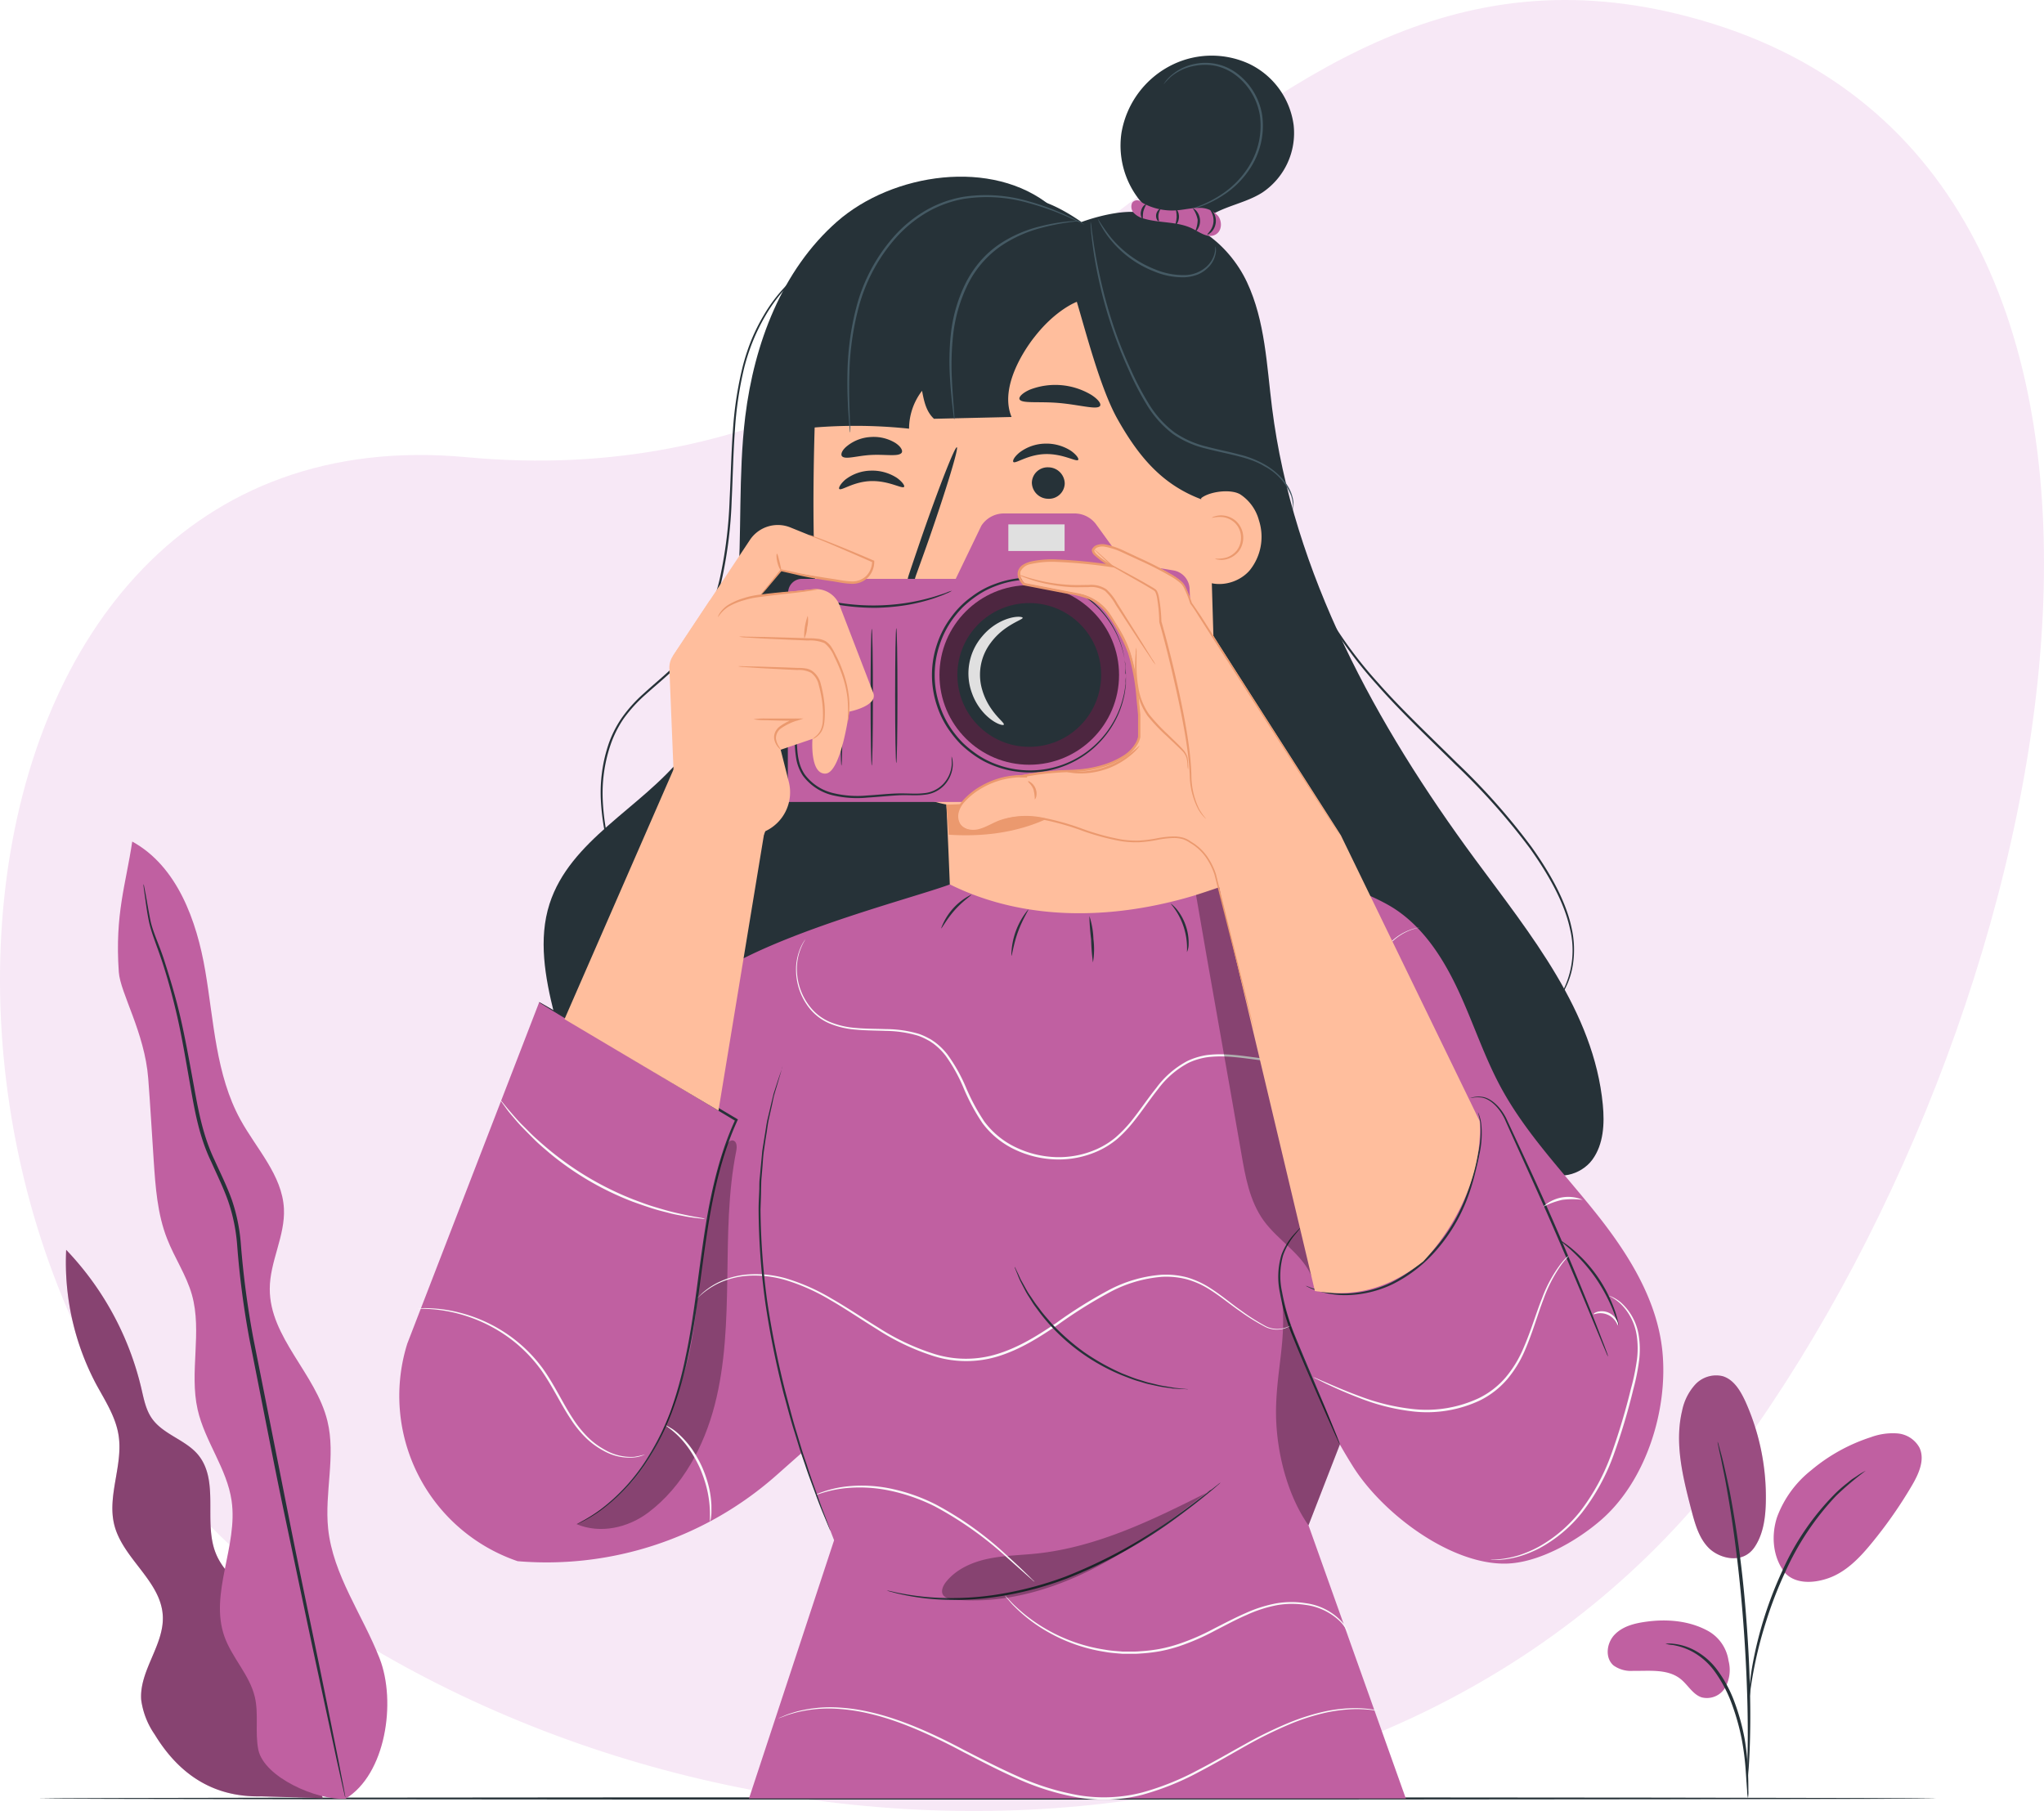 <?xml version="1.0" encoding="UTF-8" standalone="no"?>
<svg
   xmlns:dc="http://purl.org/dc/elements/1.1/"
   xmlns:cc="http://creativecommons.org/ns#"
   xmlns:rdf="http://www.w3.org/1999/02/22-rdf-syntax-ns#"
   xmlns:svg="http://www.w3.org/2000/svg"
   xmlns="http://www.w3.org/2000/svg"
   xmlns:sodipodi="http://sodipodi.sourceforge.net/DTD/sodipodi-0.dtd"
   xmlns:inkscape="http://www.inkscape.org/namespaces/inkscape"
   viewBox="0 0 456.412 404.386"
   version="1.1"
   id="svg219"
   sodipodi:docname="girlphotographer.svg"
   inkscape:version="1.0.2-2 (e86c870879, 2021-01-15)"
   width="456.412"
   height="404.386">
  <defs
     id="defs223" />
  <sodipodi:namedview
     pagecolor="#ffffff"
     bordercolor="#666666"
     borderopacity="1"
     objecttolerance="10"
     gridtolerance="10"
     guidetolerance="10"
     inkscape:pageopacity="0"
     inkscape:pageshadow="2"
     inkscape:window-width="1920"
     inkscape:window-height="1001"
     id="namedview221"
     showgrid="false"
     inkscape:zoom="1.495825"
     inkscape:cx="159.69394"
     inkscape:cy="215.51725"
     inkscape:window-x="-9"
     inkscape:window-y="-9"
     inkscape:window-maximized="1"
     inkscape:current-layer="svg219"
     inkscape:document-rotation="0" />
  <path
     id="path1050"
     style="opacity:1;fill:#f7e8f6;fill-opacity:1;stroke:none"
     d="M 104.141,102.085 C 237.011,114.463 272.769,-29.048 382.572,5.336 497.293,41.261 461.591,222.816 388.606,323.491 315.622,424.167 161.472,426.138 64.143,355.579 -33.186,285.02 -19.671,90.55 104.141,102.085 Z"
     sodipodi:nodetypes="sssss" />
  <g
     id="freepik--Floor--inject-2"
     transform="translate(-39.592,-59.089)">
    <path
       d="m 472,460.67 c 0,0.14 -94.9,0.26 -211.94,0.26 -117.04,0 -212,-0.12 -212,-0.26 0,-0.14 94.88,-0.26 212,-0.26 117.12,0 211.94,0.11 211.94,0.26 z"
       style="fill:#263238"
       id="path2" />
  </g>
  <g
     id="freepik--Character--inject-2"
     transform="translate(-39.592,-59.089)">
    <path
       d="m 179.7,261.42 a 2.11,2.11 0 0 1 -0.17,-0.4 c -0.11,-0.29 -0.26,-0.68 -0.44,-1.18 -0.39,-1 -0.94,-2.59 -1.61,-4.59 -0.67,-2 -1.46,-4.48 -2.18,-7.4 a 51.29,51.29 0 0 1 -1.54,-10.09 33.85,33.85 0 0 1 1.63,-12.25 24.22,24.22 0 0 1 3.09,-6.19 31.82,31.82 0 0 1 4.92,-5.44 c 1.84,-1.7 3.82,-3.32 5.72,-5.1 a 34.83,34.83 0 0 0 5.14,-6 45.26,45.26 0 0 0 6.25,-15.41 97.72,97.72 0 0 0 2,-16.65 c 0.27,-5.42 0.37,-10.67 0.75,-15.66 a 81,81 0 0 1 2.14,-14 47.19,47.19 0 0 1 2,-6.12 42.71,42.71 0 0 1 2.66,-5.33 34.72,34.72 0 0 1 6.35,-8 28,28 0 0 1 6.3,-4.44 24.07,24.07 0 0 1 4.57,-1.69 l 1.23,-0.27 0.43,-0.08 a 2,2 0 0 1 -0.41,0.13 l -1.23,0.32 a 26.33,26.33 0 0 0 -4.5,1.78 27.84,27.84 0 0 0 -6.19,4.46 35.05,35.05 0 0 0 -6.24,8 44.12,44.12 0 0 0 -2.6,5.29 46.54,46.54 0 0 0 -2,6.08 81,81 0 0 0 -2.08,14 c -0.37,5 -0.46,10.21 -0.72,15.65 a 98,98 0 0 1 -2,16.73 45.37,45.37 0 0 1 -6.29,15.43 34.7,34.7 0 0 1 -5.22,6.11 c -1.92,1.8 -3.9,3.42 -5.74,5.09 a 32.12,32.12 0 0 0 -4.87,5.35 24.35,24.35 0 0 0 -3,6.07 33.68,33.68 0 0 0 -1.67,12.1 51.48,51.48 0 0 0 1.45,10 c 0.69,2.91 1.45,5.38 2.09,7.39 0.64,2.01 1.16,3.54 1.52,4.62 0.16,0.51 0.29,0.91 0.39,1.21 z"
       style="fill:#263238"
       id="path5" />
    <path
       d="m 295.46,108.13 c 9.36,-1.88 18.54,5.34 22.59,14 4.05,8.66 4.39,18.49 5.58,28 4.66,37 23.22,70.82 45.32,100.8 12.39,16.81 26.55,34 28.54,54.83 0.41,4.24 0.18,8.84 -2.34,12.28 -2.52,3.44 -8,4.88 -11.14,2 L 286.2,313.8 Z"
       style="fill:#263238"
       id="path7" />
    <path
       d="m 274.37,105.21 c -13.17,-10.93 -35.55,-7.46 -47.87,3.36 -12.32,10.82 -18.5,27.25 -20.5,43.54 -1.57,13 -0.74,26.14 -1.72,39.18 -0.98,13.04 -4.05,26.45 -12.25,36.63 -9.4,11.67 -25.16,18.76 -29.73,33 -2.52,7.84 -1,16.37 1,24.36 1.6,6.48 4.07,13.58 10,16.59 5,2.55 11,1.41 16.52,0.21 q 32.7,-7.12 65.35,-14.37 c 3.36,-0.75 6.94,-1.62 9.28,-4.15 2.62,-2.83 3,-7 3.27,-10.83 3.83,-57.35 6,-110.08 6.67,-167.55"
       style="fill:#263238"
       id="path9" />
    <path
       d="m 308.49,125.91 0.07,9.25 4.14,138 c 0.22,16.07 -10.86,29.55 -28.06,29.66 v 0 c -17.37,0.12 -31.85,-12.93 -32.35,-29.16 -0.52,-17 -1.38,-34.94 -1.38,-34.94 0,0 -22,-3 -27.37,-31.54 -2.66,-14.17 -2.58,-37.53 -1.91,-56.64 a 30.24,30.24 0 0 1 32.56,-29.1 z"
       style="fill:#ffbe9d"
       id="path11" />
    <path
       d="m 227,168.27 c 0.47,0.47 3.19,-1.67 7.14,-1.76 3.95,-0.09 6.9,1.79 7.32,1.3 0.2,-0.22 -0.29,-1.07 -1.57,-2 a 10.1,10.1 0 0 0 -5.88,-1.63 9.63,9.63 0 0 0 -5.66,2 c -1.16,1.01 -1.55,1.88 -1.35,2.09 z"
       style="fill:#263238"
       id="path13" />
    <path
       d="m 270,166.86 a 3.67,3.67 0 0 0 3.64,3.6 3.52,3.52 0 0 0 3.7,-3.41 3.68,3.68 0 0 0 -3.64,-3.61 3.52,3.52 0 0 0 -3.7,3.42 z"
       style="fill:#263238"
       id="path15" />
    <path
       d="m 265.88,162.25 c 0.47,0.46 3.19,-1.67 7.14,-1.77 3.95,-0.1 6.9,1.8 7.32,1.3 0.2,-0.22 -0.28,-1.07 -1.57,-2 a 10.1,10.1 0 0 0 -5.88,-1.63 9.75,9.75 0 0 0 -5.67,2 c -1.22,1.01 -1.57,1.85 -1.34,2.1 z"
       style="fill:#263238"
       id="path17" />
    <path
       d="m 252.35,191.94 c 0,-0.23 -2.46,-0.58 -6.45,-1 -1,-0.08 -2,-0.25 -2.16,-0.94 -0.16,-0.69 0.14,-1.82 0.59,-3 0.88,-2.46 1.81,-5 2.77,-7.76 3.84,-11.05 6.59,-20.13 6.15,-20.28 -0.44,-0.15 -3.92,8.69 -7.76,19.74 q -1.4,4.08 -2.65,7.8 c -0.35,1.16 -1,2.48 -0.41,4 a 2.56,2.56 0 0 0 1.7,1.43 7.51,7.51 0 0 0 1.72,0.19 c 4.01,0.09 6.49,0.04 6.5,-0.18 z"
       style="fill:#263238"
       id="path19" />
    <path
       d="m 250.91,238.76 a 72.81,72.81 0 0 0 38,-11.29 c 0,0 -8.76,19.92 -37.48,18 z"
       style="fill:#eb996e"
       id="path21" />
    <path
       d="m 254.28,201.41 a 7.11,7.11 0 0 1 6.31,-2.82 6.51,6.51 0 0 1 4.55,2.28 4.12,4.12 0 0 1 0.45,4.7 c -1,1.53 -3.24,1.94 -5.14,1.46 a 15,15 0 0 1 -5.14,-2.88 4.34,4.34 0 0 1 -1.16,-1.14 1.31,1.31 0 0 1 0,-1.47"
       style="fill:#eb996e"
       id="path23" />
    <path
       d="m 264.05,194.35 c -0.64,0 -0.53,4.27 -4.12,7.41 -3.59,3.14 -8.16,2.8 -8.18,3.4 -0.05,0.27 1,0.8 3,0.8 a 10.66,10.66 0 0 0 6.84,-2.59 9.36,9.36 0 0 0 3.18,-6.21 c 0.08,-1.8 -0.43,-2.84 -0.72,-2.81 z"
       style="fill:#263238"
       id="path25" />
    <path
       d="m 267.24,148.22 c 0.42,1.06 4.35,0.44 9,0.87 4.65,0.43 8.43,1.59 9,0.61 0.26,-0.47 -0.42,-1.46 -2,-2.46 a 15.69,15.69 0 0 0 -13.72,-1.13 c -1.63,0.73 -2.46,1.6 -2.28,2.11 z"
       style="fill:#263238"
       id="path27" />
    <path
       d="m 227.59,160.94 c 0.72,0.87 3.41,-0.13 6.69,-0.27 3.28,-0.14 6.05,0.44 6.67,-0.52 0.26,-0.46 -0.2,-1.35 -1.43,-2.16 a 9.29,9.29 0 0 0 -5.48,-1.32 9.19,9.19 0 0 0 -5.28,2 c -1.14,0.9 -1.49,1.84 -1.17,2.27 z"
       style="fill:#263238"
       id="path29" />
    <path
       d="m 248.14,152.6 c -1.78,-1.66 -2.23,-4 -2.66,-6.25 a 13.94,13.94 0 0 0 -2.9,8.46 113.45,113.45 0 0 0 -29.45,0.72 c -4.7,-14.21 1.11,-30.73 12.52,-40.41 11.41,-9.68 28.94,-14.12 43.69,-11.62 4.79,0.11 11.73,5.17 11.73,5.17 0,0 6.8,-2.6 12.16,-2.24 7.85,0.53 14.49,4.13 18.68,10.79 4.19,6.66 5.28,14.81 5.4,22.68 a 106.07,106.07 0 0 1 -4.51,32.15 v 0 c -11.56,-2.61 -17.87,-9.06 -23.68,-19.39 -3.78,-6.72 -7,-19.21 -9.08,-26.18 0,0 -4.63,1.69 -9.35,7.72 0,0 -8.5,10.17 -5.22,18 z"
       style="fill:#263238"
       id="path31" />
    <path
       d="m 307.81,170.32 c 1.9,-1.52 6.61,-2.09 8.71,-0.85 a 10,10 0 0 1 4.18,5.79 11.92,11.92 0 0 1 -2.09,11.22 c -2.64,3 -7.43,4 -10.8,1.91"
       style="fill:#ffbe9d"
       id="path33" />
    <path
       d="m 310.87,183.81 a 7.23,7.23 0 0 0 2.62,-0.24 5,5 0 0 0 2.28,-1.59 4.66,4.66 0 0 0 0.92,-3.2 4.58,4.58 0 0 0 -1.42,-3 4.93,4.93 0 0 0 -2.5,-1.21 7.28,7.28 0 0 0 -2.62,0.17 1.57,1.57 0 0 1 0.66,-0.34 4.69,4.69 0 0 1 2,-0.2 5.06,5.06 0 0 1 2.76,1.22 5.08,5.08 0 0 1 0.55,6.87 5.18,5.18 0 0 1 -2.54,1.64 4.55,4.55 0 0 1 -2,0.12 1.6,1.6 0 0 1 -0.71,-0.24 z"
       style="fill:#eb996e"
       id="path35" />
    <path
       d="m 229.37,155.63 a 2.32,2.32 0 0 1 0,-0.23 l -0.07,-0.7 c -0.06,-0.61 -0.14,-1.51 -0.22,-2.68 -0.16,-2.32 -0.34,-5.7 -0.25,-9.88 a 61.75,61.75 0 0 1 2,-14.53 38.53,38.53 0 0 1 8.43,-15.78 28.79,28.79 0 0 1 7.25,-5.87 25.47,25.47 0 0 1 8.18,-2.92 33.72,33.72 0 0 1 14.59,1 56.11,56.11 0 0 1 9.25,3.5 c 1.05,0.51 1.86,0.92 2.4,1.22 l 0.61,0.33 a 0.93,0.93 0 0 1 0.2,0.13 l -0.22,-0.08 -0.64,-0.29 c -0.55,-0.27 -1.37,-0.65 -2.43,-1.13 a 61.47,61.47 0 0 0 -9.26,-3.32 33.75,33.75 0 0 0 -14.41,-0.9 25.18,25.18 0 0 0 -8,2.89 28.8,28.8 0 0 0 -7.12,5.78 38.36,38.36 0 0 0 -8.34,15.56 62.68,62.68 0 0 0 -2.06,14.41 c -0.14,4.16 0,7.53 0.08,9.86 0,1.13 0.09,2 0.12,2.68 0,0.29 0,0.51 0,0.7 0,0.19 -0.08,0.25 -0.09,0.25 z"
       style="fill:#455a64"
       id="path37" />
    <path
       d="m 252.68,152.78 a 2.38,2.38 0 0 1 -0.11,-0.61 c -0.06,-0.46 -0.14,-1 -0.23,-1.78 -0.18,-1.54 -0.43,-3.78 -0.6,-6.55 a 58,58 0 0 1 0.13,-9.78 33.94,33.94 0 0 1 3.23,-11.52 24.45,24.45 0 0 1 3.44,-5.2 22.24,22.24 0 0 1 4.36,-3.83 28.75,28.75 0 0 1 9,-3.89 40.84,40.84 0 0 1 6.5,-1.11 c 0.77,-0.07 1.37,-0.1 1.78,-0.11 a 2.53,2.53 0 0 1 0.63,0 2.82,2.82 0 0 1 -0.62,0.1 l -1.77,0.21 A 50,50 0 0 0 272,110 a 29.32,29.32 0 0 0 -8.79,3.94 22.86,22.86 0 0 0 -7.61,8.86 34.21,34.21 0 0 0 -3.21,11.35 61.52,61.52 0 0 0 -0.24,9.7 c 0.12,2.77 0.32,5 0.43,6.55 0.06,0.73 0.1,1.32 0.13,1.79 a 2.24,2.24 0 0 1 -0.03,0.59 z"
       style="fill:#455a64"
       id="path39" />
    <path
       d="m 328.32,173.12 a 9.5,9.5 0 0 0 -0.42,-3.31 12.68,12.68 0 0 0 -6,-6.62 c -3.32,-2.05 -8,-2.64 -13,-3.93 a 21.87,21.87 0 0 1 -7.43,-3.29 23.32,23.32 0 0 1 -5.81,-6.5 64.79,64.79 0 0 1 -4,-7.71 c -1.16,-2.56 -2.19,-5.07 -3.06,-7.5 a 98.79,98.79 0 0 1 -3.76,-13.17 91.16,91.16 0 0 1 -1.49,-9.12 c -0.13,-1.08 -0.18,-1.92 -0.23,-2.49 a 8.28,8.28 0 0 1 0,-0.88 5.26,5.26 0 0 1 0.15,0.86 c 0.07,0.57 0.16,1.41 0.33,2.49 0.29,2.15 0.78,5.27 1.64,9.06 A 104.94,104.94 0 0 0 289,134.1 c 0.88,2.41 1.91,4.91 3.07,7.45 a 65.19,65.19 0 0 0 4,7.64 22.83,22.83 0 0 0 5.68,6.37 21.5,21.5 0 0 0 7.25,3.24 c 2.48,0.67 4.89,1.12 7.11,1.72 a 22.19,22.19 0 0 1 6,2.35 c 3.4,2 5.41,4.75 6,6.88 a 7.33,7.33 0 0 1 0.3,1.43 10.43,10.43 0 0 1 0,1.07 7.68,7.68 0 0 1 -0.09,0.87 z"
       style="fill:#455a64"
       id="path41" />
    <path
       d="m 385.86,284 c 0,0 0.32,-0.33 0.88,-1 a 14.79,14.79 0 0 0 2.05,-3.1 20,20 0 0 0 1.38,-13.35 c -1.2,-5.68 -4.57,-11.88 -9,-18.09 a 149.09,149.09 0 0 0 -16.6,-18.65 c -6.32,-6.24 -12.48,-12.07 -17.56,-17.88 a 92.72,92.72 0 0 1 -12,-16.6 55.61,55.61 0 0 1 -5.16,-12.78 c -0.19,-0.79 -0.38,-1.49 -0.51,-2.11 -0.13,-0.62 -0.2,-1.13 -0.28,-1.56 -0.08,-0.43 -0.11,-0.72 -0.15,-1 a 1.19,1.19 0 0 1 0,-0.33 1.13,1.13 0 0 1 0.09,0.32 c 0.05,0.24 0.12,0.55 0.21,1 0.09,0.45 0.19,0.95 0.32,1.55 0.13,0.6 0.35,1.3 0.55,2.09 a 58.19,58.19 0 0 0 5.29,12.65 94.08,94.08 0 0 0 12,16.46 c 5.08,5.77 11.24,11.58 17.57,17.83 a 147.05,147.05 0 0 1 16.62,18.74 c 4.47,6.26 7.83,12.52 9,18.29 a 21.87,21.87 0 0 1 0.27,7.87 17.5,17.5 0 0 1 -1.83,5.65 13.61,13.61 0 0 1 -2.16,3.07 8.2,8.2 0 0 1 -0.98,0.93 z"
       style="fill:#263238"
       id="path43" />
    <path
       d="M 296.87,106.63 A 19.52,19.52 0 0 1 290,88.8 a 20.79,20.79 0 0 1 11.55,-15.34 20,20 0 0 1 17,-0.1 17.75,17.75 0 0 1 9.9,13.64 16,16 0 0 1 -7,15.09 c -2.41,1.53 -5.19,2.32 -7.86,3.35 -2.67,1.03 -5.33,2.36 -7.05,4.63 -1.72,2.27 -2.2,5.7 -0.44,7.94"
       style="fill:#263238"
       id="path45" />
    <path
       d="m 299.43,77.91 a 2.68,2.68 0 0 1 0.32,-0.51 4.6,4.6 0 0 1 0.45,-0.57 5.64,5.64 0 0 1 0.69,-0.71 11.19,11.19 0 0 1 5.62,-2.78 11.7,11.7 0 0 1 9,1.92 14.51,14.51 0 0 1 5.92,9.6 17.27,17.27 0 0 1 -2.27,11.14 20.23,20.23 0 0 1 -6.47,6.7 23.63,23.63 0 0 1 -5.67,2.73 c -0.7,0.24 -1.26,0.39 -1.64,0.48 a 3,3 0 0 1 -0.59,0.11 2.54,2.54 0 0 1 0.56,-0.21 c 0.37,-0.12 0.91,-0.3 1.6,-0.57 a 25.73,25.73 0 0 0 5.53,-2.84 20.13,20.13 0 0 0 6.26,-6.64 17,17 0 0 0 2.19,-10.8 14.17,14.17 0 0 0 -5.69,-9.29 11.55,11.55 0 0 0 -4.44,-1.92 11.81,11.81 0 0 0 -4.23,0 11.35,11.35 0 0 0 -5.57,2.52 20.86,20.86 0 0 0 -1.57,1.64 z"
       style="fill:#455a64"
       id="path47" />
    <path
       d="m 311.58,107.3 a 5.41,5.41 0 0 0 -4.42,-1.78 c -1.65,0 -3.27,0.43 -4.91,0.54 a 13.61,13.61 0 0 1 -7.77,-1.8 1.33,1.33 0 0 0 -2.08,0.11 2.1,2.1 0 0 0 0.42,2.33 4.68,4.68 0 0 0 2.19,1.2 c 3.59,1.06 7.6,0.59 10.93,2.28 1.58,0.81 3.3,2.1 4.91,1.37 1.61,-0.73 1.72,-2.93 0.73,-4.25 z"
       style="fill:#c060a1"
       id="path49" />
    <path
       d="m 294.76,107.81 c 0,0 0,0 0,0.13 v 0.14 l -0.14,-0.15 A 2.23,2.23 0 0 1 294.39,106.19 2.35,2.35 0 0 1 295,105 c 0.26,-0.25 0.5,-0.29 0.53,-0.23 a 7.43,7.43 0 0 0 -0.64,1.54 8.1,8.1 0 0 0 -0.11,1.57 h -0.16 c 0.08,-0.07 0.12,-0.09 0.14,-0.07 z"
       style="fill:#263238"
       id="path51" />
    <path
       d="m 298.34,108.51 c 0,0 -0.22,-0.06 -0.38,-0.32 a 1.89,1.89 0 0 1 0.3,-2.21 c 0.22,-0.22 0.41,-0.27 0.45,-0.22 0.04,0.05 -0.36,0.6 -0.44,1.34 -0.08,0.74 0.19,1.33 0.07,1.41 z"
       style="fill:#263238"
       id="path53" />
    <path
       d="m 302.09,109.33 c -0.13,-0.08 0.21,-0.8 0.24,-1.75 0.03,-0.95 -0.24,-1.69 -0.11,-1.76 0.13,-0.07 0.68,0.68 0.63,1.78 -0.05,1.1 -0.66,1.82 -0.76,1.73 z"
       style="fill:#263238"
       id="path55" />
    <path
       d="m 306.4,110.88 a 6.58,6.58 0 0 0 0.62,-2.71 6.42,6.42 0 0 0 -1.09,-2.56 c 0,0 0.37,0.09 0.75,0.51 a 3.38,3.38 0 0 1 0.86,2 3.42,3.42 0 0 1 -0.5,2.13 c -0.3,0.48 -0.59,0.68 -0.64,0.63 z"
       style="fill:#263238"
       id="path57" />
    <path
       d="m 309.18,111.46 c -0.05,-0.07 0.24,-0.3 0.58,-0.77 a 3.92,3.92 0 0 0 0.38,-4.16 c -0.25,-0.51 -0.49,-0.8 -0.43,-0.86 0.06,-0.06 0.39,0.16 0.75,0.68 a 3.66,3.66 0 0 1 0.61,2.37 3.61,3.61 0 0 1 -1,2.21 c -0.48,0.45 -0.86,0.58 -0.89,0.53 z"
       style="fill:#263238"
       id="path59" />
    <path
       d="m 311,114.14 a 1.19,1.19 0 0 1 0.08,0.35 3.92,3.92 0 0 1 0,1 5.88,5.88 0 0 1 -1.74,3.36 7.06,7.06 0 0 1 -2.21,1.5 9.35,9.35 0 0 1 -3,0.65 16.51,16.51 0 0 1 -6.77,-1.28 23.52,23.52 0 0 1 -10,-7.37 21.31,21.31 0 0 1 -2.07,-3.17 6.3,6.3 0 0 1 -0.56,-1.27 41.39,41.39 0 0 0 2.92,4.21 24.46,24.46 0 0 0 9.88,7.12 16.51,16.51 0 0 0 6.56,1.28 7.4,7.4 0 0 0 4.95,-1.93 5.94,5.94 0 0 0 1.8,-3.13 c 0.16,-0.82 0.1,-1.32 0.16,-1.32 z"
       style="fill:#455a64"
       id="path61" />
    <path
       d="m 410.78,360.69 c -1.2,-11.55 -7.73,-21.85 -15,-30.94 -7.27,-9.09 -15.44,-17.54 -21,-27.76 -3.72,-6.85 -6.14,-14.33 -9.41,-21.41 -3.27,-7.08 -7.59,-14 -14.05,-18.35 -6.46,-4.35 -23.8,-10.68 -37.46,-8.29 l -1.86,3.21 c -20.37,7.41 -42.23,8.4 -60.3,-0.58 -9.94,3.69 -51.81,14.05 -59.18,26.49 -1.75,3 -1.25,10.1 0.62,19.49 l -33.14,-19.7 -29.46,76.25 -0.18,0.59 a 39,39 0 0 0 24.82,48 v 0 A 77.43,77.43 0 0 0 213,388.47 l 5.51,-4.88 c 4.28,11.62 7.33,19.42 7.33,19.42 l -19,57.66 H 353.5 l -21.73,-61 7,-18.05 c 0.9,1.6 1.86,3.2 2.88,4.83 6.57,10.52 21.69,21.94 34.09,21.78 7.24,-0.09 15.76,-4.91 21.24,-9.64 10.1,-8.67 15.17,-24.66 13.8,-37.9 z"
       style="fill:#c060a1"
       id="path63" />
    <path
       d="m 160,282.85 0.22,0.11 0.64,0.36 2.45,1.41 9.16,5.39 31.71,18.82 0.19,0.12 -0.1,0.2 c -3.18,6.9 -5.19,15 -6.56,23.58 -1.64,10.33 -2.55,20.31 -4.51,29.21 a 85.09,85.09 0 0 1 -3.6,12.41 57,57 0 0 1 -5,10.07 42,42 0 0 1 -11,11.91 31.49,31.49 0 0 1 -3.78,2.32 l -1,0.51 a 1.5,1.5 0 0 1 -0.36,0.15 l 0.34,-0.2 1,-0.56 a 34.72,34.72 0 0 0 3.71,-2.38 42.88,42.88 0 0 0 10.83,-11.94 58.2,58.2 0 0 0 4.94,-10 88,88 0 0 0 3.41,-12.34 c 1.92,-8.87 2.81,-18.83 4.46,-29.2 1.37,-8.56 3.4,-16.74 6.63,-23.7 l 0.09,0.32 -31.61,-19 -9.08,-5.51 -2.41,-1.48 -0.62,-0.39 c -0.15,-0.13 -0.21,-0.18 -0.15,-0.19 z"
       style="fill:#263238"
       id="path65" />
    <path
       d="m 338.78,381.63 c 0,0 -0.11,-0.15 -0.26,-0.47 l -0.65,-1.39 -2.29,-5.15 c -1.9,-4.36 -4.59,-10.36 -7.34,-17.1 a 47.27,47.27 0 0 1 -2.87,-9.87 17.09,17.09 0 0 1 0.36,-8.37 14.46,14.46 0 0 1 3,-4.8 c 0.46,-0.49 0.81,-0.87 1.07,-1.11 a 2.65,2.65 0 0 1 0.41,-0.35 c 0,0 -0.48,0.57 -1.32,1.59 a 15.07,15.07 0 0 0 -2.79,4.79 16.9,16.9 0 0 0 -0.23,8.18 48.92,48.92 0 0 0 2.87,9.75 c 2.74,6.71 5.38,12.75 7.2,17.15 0.88,2.15 1.6,3.91 2.14,5.21 0.22,0.58 0.41,1.05 0.56,1.43 a 2.85,2.85 0 0 1 0.14,0.51 z"
       style="fill:#263238"
       id="path67" />
    <path
       d="m 398.66,362 a 3.84,3.84 0 0 1 -0.31,-0.63 c -0.19,-0.46 -0.45,-1.06 -0.77,-1.82 l -2.79,-6.71 c -2.36,-5.67 -5.64,-13.49 -9.41,-22.06 -3.77,-8.57 -7.34,-16.29 -9.82,-21.88 -1.33,-2.73 -3.38,-4.45 -5.05,-4.72 a 6.29,6.29 0 0 0 -1.94,0 5.54,5.54 0 0 1 -0.69,0.09 l 0.17,-0.07 c 0.11,0 0.28,-0.08 0.5,-0.12 a 5.72,5.72 0 0 1 2,-0.08 c 1.78,0.22 3.95,2 5.35,4.75 2.58,5.58 6.22,13.24 10,21.84 3.78,8.6 7,16.42 9.27,22.13 1.14,2.85 2,5.17 2.64,6.78 0.28,0.77 0.51,1.38 0.68,1.86 a 4.4,4.4 0 0 1 0.17,0.64 z"
       style="fill:#263238"
       id="path69" />
    <path
       d="m 401,354.93 c -0.09,0 -0.44,-1.24 -1.21,-3.2 a 38,38 0 0 0 -3.86,-7.21 37.54,37.54 0 0 0 -5.38,-6.17 c -1.55,-1.42 -2.61,-2.19 -2.56,-2.27 a 3.3,3.3 0 0 1 0.8,0.47 20.85,20.85 0 0 1 2,1.52 32.17,32.17 0 0 1 5.57,6.15 31.83,31.83 0 0 1 3.77,7.38 20.82,20.82 0 0 1 0.71,2.41 3.25,3.25 0 0 1 0.16,0.92 z"
       style="fill:#263238"
       id="path71" />
    <path
       d="m 312.13,390.14 a 5.19,5.19 0 0 1 -0.61,0.56 c -0.41,0.36 -1,0.89 -1.81,1.54 -1.58,1.32 -3.91,3.18 -6.89,5.37 a 107.33,107.33 0 0 1 -25.13,14 75.55,75.55 0 0 1 -15.36,4 63.39,63.39 0 0 1 -12.95,0.64 52.7,52.7 0 0 1 -8.66,-1.18 c -1,-0.2 -1.78,-0.45 -2.31,-0.58 a 7.46,7.46 0 0 1 -0.79,-0.25 4.37,4.37 0 0 1 0.82,0.14 c 0.53,0.1 1.3,0.32 2.32,0.49 a 57.29,57.29 0 0 0 8.63,1 64.79,64.79 0 0 0 12.87,-0.74 78,78 0 0 0 15.24,-4 112.44,112.44 0 0 0 25.11,-13.82 c 3,-2.14 5.35,-4 7,-5.23 l 1.87,-1.46 a 4.29,4.29 0 0 1 0.65,-0.48 z"
       style="fill:#263238"
       id="path73" />
    <g
       style="opacity:0.3"
       id="g77">
      <path
         d="m 310,391.91 c -12.39,6.26 -25.13,12.61 -38.93,14.07 -3.62,0.38 -7.29,0.42 -10.86,1.17 -3.57,0.75 -7.11,2.32 -9.38,5.17 -0.68,0.86 -1.24,2.11 -0.6,3 a 2.89,2.89 0 0 0 2.11,0.89 c 10.63,1.13 21.37,-1.83 30.93,-6.62 9.56,-4.79 18.1,-11.32 26.58,-17.83"
         id="path75" />
    </g>
    <g
       style="opacity:0.3"
       id="g81">
      <path
         d="m 325.84,349.29 c 1,8.69 -1.11,15.34 -1.31,24.08 -0.2,8.74 2.21,19.16 7.24,26.31 l 7,-18 c 0,0 -2.34,-6.11 -3.79,-9.13 a 161.93,161.93 0 0 1 -8.89,-22.47"
         id="path79" />
    </g>
    <g
       style="opacity:0.3"
       id="g85">
      <path
         d="m 168.33,399.42 c 5.33,2.23 11.55,0.82 16.14,-2.68 7.58,-5.77 12.3,-14.66 14.7,-23.88 2.4,-9.22 2.68,-18.86 2.83,-28.35 0.15,-9.49 0.13,-19.12 2,-28.46 0.18,-0.88 0.15,-2.12 -0.73,-2.3 -0.72,-0.15 -1.32,0.6 -1.59,1.29 -3.58,9.27 -5.29,24.88 -6.57,36 -1.35,11.75 -2.94,15.86 -6.67,25.65 -3.73,9.79 -9.81,17.5 -20.07,22.69"
         id="path83" />
    </g>
    <path
       d="m 369.59,307.43 a 2.39,2.39 0 0 1 0.28,0.61 9.21,9.21 0 0 1 0.46,1.86 21.22,21.22 0 0 1 -0.41,7 c -0.28,1.46 -0.65,3 -1.09,4.73 a 46.27,46.27 0 0 1 -1.69,5.32 38,38 0 0 1 -6.56,11 31.55,31.55 0 0 1 -10,7.88 24.87,24.87 0 0 1 -10.12,2.45 20,20 0 0 1 -6.95,-1.05 12.51,12.51 0 0 1 -1.77,-0.72 5.16,5.16 0 0 1 -0.59,-0.31 3,3 0 0 1 0.63,0.21 16.88,16.88 0 0 0 1.79,0.63 21.22,21.22 0 0 0 6.88,0.87 25,25 0 0 0 9.92,-2.51 31.63,31.63 0 0 0 9.84,-7.79 38.27,38.27 0 0 0 6.5,-10.79 44.49,44.49 0 0 0 1.72,-5.25 c 0.46,-1.67 0.85,-3.24 1.15,-4.69 a 22.42,22.42 0 0 0 0.57,-6.91 15.67,15.67 0 0 0 -0.56,-2.54 z"
       style="fill:#263238"
       id="path87" />
    <path
       d="m 356.69,266.16 -0.48,0.12 a 9.44,9.44 0 0 0 -1.38,0.39 12.24,12.24 0 0 0 -4.63,2.94 25.36,25.36 0 0 0 -4.93,7.2 c -1.51,3.06 -2.73,6.81 -4.86,10.6 a 20.11,20.11 0 0 1 -4.19,5.38 13.36,13.36 0 0 1 -6.67,3.11 28,28 0 0 1 -7.91,0 c -2.69,-0.3 -5.44,-0.77 -8.28,-0.89 a 23.65,23.65 0 0 0 -4.28,0.16 15,15 0 0 0 -4.15,1.27 20.15,20.15 0 0 0 -6.77,5.87 c -1.93,2.41 -3.67,5.07 -5.71,7.57 a 28.93,28.93 0 0 1 -3.39,3.53 18.79,18.79 0 0 1 -4.19,2.65 21.35,21.35 0 0 1 -9.61,1.92 22.86,22.86 0 0 1 -9.24,-2.29 19.26,19.26 0 0 1 -7.08,-5.85 46,46 0 0 1 -4.17,-7.76 36.24,36.24 0 0 0 -4,-7.22 14,14 0 0 0 -2.79,-2.76 l -0.8,-0.54 -0.84,-0.45 a 13.9,13.9 0 0 0 -1.73,-0.75 26.17,26.17 0 0 0 -7.19,-1.08 c -2.35,-0.09 -4.62,-0.08 -6.78,-0.29 a 18.72,18.72 0 0 1 -6,-1.45 11.44,11.44 0 0 1 -4.35,-3.38 13.75,13.75 0 0 1 -2.94,-8.22 12.2,12.2 0 0 1 1.09,-5.44 8.6,8.6 0 0 1 0.7,-1.27 l 0.28,-0.41 c 0,0 -0.07,0.16 -0.23,0.44 a 8.82,8.82 0 0 0 -0.65,1.29 12.2,12.2 0 0 0 -1,5.38 13.64,13.64 0 0 0 3,8.05 11.2,11.2 0 0 0 4.26,3.26 18.68,18.68 0 0 0 5.91,1.38 c 2.14,0.2 4.41,0.18 6.77,0.26 a 26.24,26.24 0 0 1 7.31,1.07 14,14 0 0 1 1.79,0.77 l 0.87,0.46 0.83,0.56 a 14.61,14.61 0 0 1 2.89,2.83 36.65,36.65 0 0 1 4.11,7.31 45.54,45.54 0 0 0 4.13,7.67 18.83,18.83 0 0 0 6.91,5.68 22.31,22.31 0 0 0 9,2.23 20.8,20.8 0 0 0 9.37,-1.87 18.1,18.1 0 0 0 4.07,-2.58 29.3,29.3 0 0 0 3.33,-3.45 c 2,-2.48 3.75,-5.13 5.71,-7.57 a 20.58,20.58 0 0 1 6.95,-6 15.82,15.82 0 0 1 4.3,-1.31 25.69,25.69 0 0 1 4.37,-0.15 c 2.88,0.13 5.64,0.61 8.31,0.92 a 27.89,27.89 0 0 0 7.79,0.05 13,13 0 0 0 6.48,-3 19.85,19.85 0 0 0 4.13,-5.25 c 2.13,-3.74 3.37,-7.47 4.92,-10.55 a 25.54,25.54 0 0 1 5.05,-7.21 12,12 0 0 1 4.73,-2.9 7.81,7.81 0 0 1 1.41,-0.34 z"
       style="fill:#fafafa"
       id="path89" />
    <path
       d="m 327.76,355.12 -0.33,0.18 a 6.41,6.41 0 0 1 -1,0.42 5.83,5.83 0 0 1 -4.21,-0.3 45.17,45.17 0 0 1 -5.75,-3.55 c -2.19,-1.48 -4.47,-3.45 -7.28,-5.15 a 18.62,18.62 0 0 0 -4.7,-2 18.22,18.22 0 0 0 -5.52,-0.52 29.66,29.66 0 0 0 -11.73,3.52 105,105 0 0 0 -11.58,7.28 c -3.94,2.66 -8.17,5.37 -13.05,6.9 a 24.23,24.23 0 0 1 -14.67,-0.05 52.22,52.22 0 0 1 -12.43,-5.9 c -3.73,-2.3 -7.16,-4.65 -10.53,-6.58 a 44.78,44.78 0 0 0 -9.81,-4.4 24.56,24.56 0 0 0 -8.77,-1 18.58,18.58 0 0 0 -6.44,1.7 17.92,17.92 0 0 0 -4.65,3.3 1.7,1.7 0 0 1 0.25,-0.28 c 0.17,-0.18 0.43,-0.45 0.78,-0.79 a 16.25,16.25 0 0 1 3.53,-2.41 18.48,18.48 0 0 1 6.5,-1.81 24.69,24.69 0 0 1 8.9,0.91 45.18,45.18 0 0 1 9.93,4.41 c 3.39,1.93 6.84,4.27 10.56,6.55 a 51.84,51.84 0 0 0 12.33,5.82 23.69,23.69 0 0 0 14.36,0 c 4.79,-1.5 9,-4.17 12.92,-6.82 a 103.36,103.36 0 0 1 11.63,-7.3 30,30 0 0 1 11.92,-3.52 18.69,18.69 0 0 1 5.64,0.56 19.28,19.28 0 0 1 4.79,2.11 c 2.84,1.75 5.1,3.74 7.25,5.23 a 48.05,48.05 0 0 0 5.67,3.61 5.79,5.79 0 0 0 4.1,0.38 c 0.93,-0.27 1.37,-0.54 1.39,-0.5 z"
       style="fill:#fafafa"
       id="path91" />
    <path
       d="m 270.61,412.29 a 2.64,2.64 0 0 1 -0.45,-0.35 l -1.24,-1.09 -4.5,-4 a 79.57,79.57 0 0 0 -16.15,-11.43 41.5,41.5 0 0 0 -10.27,-3.54 32.3,32.3 0 0 0 -8.84,-0.56 26.5,26.5 0 0 0 -5.89,1.11 c -1.35,0.42 -2.08,0.72 -2.1,0.67 a 2.87,2.87 0 0 1 0.51,-0.25 15.46,15.46 0 0 1 1.53,-0.61 24.37,24.37 0 0 1 5.91,-1.29 31.69,31.69 0 0 1 9,0.46 40.34,40.34 0 0 1 10.38,3.59 74.09,74.09 0 0 1 16.16,11.62 c 1.89,1.71 3.38,3.14 4.4,4.13 l 1.17,1.16 a 2.78,2.78 0 0 1 0.38,0.38 z"
       style="fill:#fafafa"
       id="path93" />
    <path
       d="m 340.9,424.1 a 15.12,15.12 0 0 0 -1.87,-2.75 13.52,13.52 0 0 0 -8,-3.91 19.85,19.85 0 0 0 -6.24,0.06 29.49,29.49 0 0 0 -6.84,2.2 c -2.33,1 -4.7,2.29 -7.18,3.56 a 51.25,51.25 0 0 1 -7.93,3.44 35.11,35.11 0 0 1 -4.26,1.1 37.21,37.21 0 0 1 -4.25,0.5 18.15,18.15 0 0 1 -2.08,0.07 c -0.69,0 -1.37,0 -2,0 -1.35,-0.12 -2.67,-0.19 -3.93,-0.43 a 37.1,37.1 0 0 1 -12.83,-4.5 34.45,34.45 0 0 1 -7.3,-5.55 c -0.79,-0.75 -1.29,-1.43 -1.68,-1.85 a 6.3,6.3 0 0 1 -0.54,-0.68 5.86,5.86 0 0 1 0.62,0.61 c 0.41,0.39 0.94,1.05 1.74,1.77 a 36.27,36.27 0 0 0 7.34,5.38 37.27,37.27 0 0 0 12.72,4.34 c 1.25,0.23 2.56,0.3 3.88,0.41 0.67,0 1.34,0 2,0 a 17.65,17.65 0 0 0 2.05,-0.08 35.78,35.78 0 0 0 4.18,-0.5 33.7,33.7 0 0 0 4.2,-1.09 50.49,50.49 0 0 0 7.86,-3.4 c 2.48,-1.26 4.86,-2.52 7.22,-3.54 a 29.4,29.4 0 0 1 7,-2.19 20,20 0 0 1 6.37,0 13.38,13.38 0 0 1 8.08,4.14 l 0.49,0.59 a 5.48,5.48 0 0 1 0.37,0.57 4.48,4.48 0 0 1 0.52,0.92 7.11,7.11 0 0 1 0.29,0.81 z"
       style="fill:#fafafa"
       id="path95" />
    <path
       d="m 347.48,441.08 a 1.71,1.71 0 0 1 -0.37,0 l -1.07,-0.14 a 28.8,28.8 0 0 0 -4.13,-0.21 34.86,34.86 0 0 0 -6.49,0.83 48.16,48.16 0 0 0 -8.23,2.7 93.38,93.38 0 0 0 -9.43,4.68 c -3.3,1.85 -6.8,3.91 -10.59,5.89 a 60.32,60.32 0 0 1 -12.44,5 34.56,34.56 0 0 1 -14.36,0.64 56.73,56.73 0 0 1 -13.74,-4.28 c -4.27,-1.87 -8.24,-4 -12,-5.92 -7.5,-4 -14.59,-7.09 -20.87,-8.53 a 41.73,41.73 0 0 0 -8.58,-1.15 30.67,30.67 0 0 0 -6.5,0.59 23,23 0 0 0 -2.32,0.58 12.74,12.74 0 0 0 -1.66,0.56 l -1,0.37 -0.35,0.11 0.33,-0.16 1,-0.42 a 12.5,12.5 0 0 1 1.66,-0.61 21.51,21.51 0 0 1 2.32,-0.63 30.44,30.44 0 0 1 6.55,-0.68 41.48,41.48 0 0 1 8.66,1.08 c 6.33,1.41 13.48,4.46 21,8.47 3.8,1.95 7.77,4 12,5.88 a 56.8,56.8 0 0 0 13.63,4.23 34.19,34.19 0 0 0 14.14,-0.63 59.73,59.73 0 0 0 12.36,-4.96 c 3.78,-1.95 7.28,-4 10.61,-5.83 a 91.41,91.41 0 0 1 9.49,-4.65 49.22,49.22 0 0 1 8.31,-2.65 33.74,33.74 0 0 1 6.55,-0.74 26.57,26.57 0 0 1 4.15,0.3 l 1.06,0.2 z"
       style="fill:#fafafa"
       id="path97" />
    <path
       d="m 389.85,339.49 a 4.8,4.8 0 0 1 -0.49,0.62 17.16,17.16 0 0 0 -1.39,1.76 31.93,31.93 0 0 0 -3.73,7.35 c -1.27,3.25 -2.36,7.3 -4.22,11.57 a 25.75,25.75 0 0 1 -3.82,6.21 19.26,19.26 0 0 1 -6.2,4.82 27.79,27.79 0 0 1 -14.83,2.44 46.93,46.93 0 0 1 -12,-3 c -3.29,-1.25 -5.87,-2.45 -7.64,-3.28 l -2,-1 a 3.69,3.69 0 0 1 -0.69,-0.38 5.3,5.3 0 0 1 0.74,0.28 l 2.07,0.89 c 1.8,0.77 4.4,1.92 7.68,3.12 a 47.82,47.82 0 0 0 11.89,2.84 27.56,27.56 0 0 0 14.55,-2.43 18.68,18.68 0 0 0 6.05,-4.68 25.51,25.51 0 0 0 3.77,-6.1 c 1.87,-4.22 3,-8.26 4.32,-11.52 a 30,30 0 0 1 3.91,-7.33 13.94,13.94 0 0 1 1.47,-1.72 5.47,5.47 0 0 1 0.56,-0.46 z"
       style="fill:#fafafa"
       id="path99" />
    <path
       d="m 400.85,355 c -0.09,0 -0.18,-0.36 -0.5,-0.85 a 4.08,4.08 0 0 0 -3.92,-1.8 c -0.58,0.08 -0.93,0.25 -1,0.18 -0.07,-0.07 0.26,-0.35 0.89,-0.54 a 3.79,3.79 0 0 1 4.33,2 c 0.29,0.54 0.25,1.01 0.2,1.01 z"
       style="fill:#fafafa"
       id="path101" />
    <path
       d="m 398.82,348.41 a 3.69,3.69 0 0 1 0.74,0.26 9.16,9.16 0 0 1 1.92,1.21 12.44,12.44 0 0 1 4,7.2 19.88,19.88 0 0 1 0.12,5.75 48.4,48.4 0 0 1 -1.29,6.45 139.71,139.71 0 0 1 -4.31,14.43 46.9,46.9 0 0 1 -7.22,13.21 31.15,31.15 0 0 1 -9.42,7.87 26.39,26.39 0 0 1 -4.39,1.79 22.28,22.28 0 0 1 -3.5,0.72 l -1.3,0.12 h -1 -0.78 a 3.44,3.44 0 0 1 0.78,-0.07 l 0.95,-0.06 1.28,-0.16 a 23.58,23.58 0 0 0 3.44,-0.79 26.51,26.51 0 0 0 4.3,-1.85 31.34,31.34 0 0 0 9.23,-7.84 47,47 0 0 0 7.1,-13.09 146.07,146.07 0 0 0 4.29,-14.36 49.3,49.3 0 0 0 1.33,-6.39 19.6,19.6 0 0 0 -0.05,-5.64 12.42,12.42 0 0 0 -3.74,-7.1 11.23,11.23 0 0 0 -2.48,-1.66 z"
       style="fill:#fafafa"
       id="path103" />
    <path
       d="m 393,327 a 18.84,18.84 0 0 0 -4.54,0 18.51,18.51 0 0 0 -4.28,1.54 A 8.22,8.22 0 0 1 393,327 Z"
       style="fill:#fafafa"
       id="path105" />
    <path
       d="m 183.63,383.85 a 7.08,7.08 0 0 1 -2.46,0.68 11.75,11.75 0 0 1 -6.76,-1.47 17.52,17.52 0 0 1 -3.91,-2.83 24,24 0 0 1 -3.49,-4.3 c -2.17,-3.24 -3.95,-7.14 -6.49,-10.78 a 32.56,32.56 0 0 0 -9,-8.53 33.91,33.91 0 0 0 -9.31,-4.12 33.18,33.18 0 0 0 -6.8,-1.12 c -1.63,-0.09 -2.54,-0.07 -2.54,-0.12 a 3.44,3.44 0 0 1 0.66,-0.05 17.58,17.58 0 0 1 1.89,0 30.8,30.8 0 0 1 6.89,1 33.49,33.49 0 0 1 9.47,4.07 32.67,32.67 0 0 1 9.2,8.64 c 2.58,3.7 4.35,7.61 6.47,10.82 a 25,25 0 0 0 3.39,4.25 17,17 0 0 0 3.79,2.81 11.66,11.66 0 0 0 6.56,1.59 17.9,17.9 0 0 0 2.44,-0.54 z"
       style="fill:#fafafa"
       id="path107" />
    <path
       d="m 197,331.22 a 1.91,1.91 0 0 1 -0.55,0 l -1.59,-0.18 c -0.68,-0.08 -1.52,-0.19 -2.49,-0.39 -0.97,-0.2 -2.07,-0.36 -3.27,-0.68 -1.2,-0.32 -2.52,-0.62 -3.91,-1.07 -1.39,-0.45 -2.85,-0.95 -4.39,-1.51 a 66.14,66.14 0 0 1 -18.35,-10.7 c -1.25,-1.07 -2.45,-2.06 -3.48,-3.09 -1.03,-1.03 -2,-2 -2.85,-2.88 -0.85,-0.88 -1.57,-1.76 -2.21,-2.51 a 24.8,24.8 0 0 1 -1.56,-2 l -0.94,-1.29 a 2.08,2.08 0 0 1 -0.3,-0.47 2.77,2.77 0 0 1 0.38,0.41 l 1,1.22 c 0.43,0.54 1,1.19 1.63,1.92 0.63,0.73 1.37,1.58 2.25,2.44 0.88,0.86 1.8,1.85 2.88,2.82 1.08,0.97 2.25,2 3.49,3 A 68.94,68.94 0 0 0 181,326.91 c 1.52,0.57 3,1.14 4.35,1.55 1.35,0.41 2.68,0.81 3.87,1.12 1.19,0.31 2.28,0.54 3.24,0.75 0.96,0.21 1.78,0.37 2.47,0.48 l 1.56,0.28 a 2.21,2.21 0 0 1 0.51,0.13 z"
       style="fill:#fafafa"
       id="path109" />
    <path
       d="m 198.14,398.8 c -0.1,0 0.08,-1.39 -0.11,-3.6 a 24.57,24.57 0 0 0 -0.63,-3.84 29.93,29.93 0 0 0 -1.54,-4.49 28.91,28.91 0 0 0 -2.33,-4.15 21.43,21.43 0 0 0 -2.49,-3 c -1.58,-1.55 -2.8,-2.24 -2.74,-2.33 a 3.66,3.66 0 0 1 0.87,0.45 7.93,7.93 0 0 1 1,0.64 11.5,11.5 0 0 1 1.17,1 20,20 0 0 1 2.64,3 25.8,25.8 0 0 1 2.4,4.21 26.63,26.63 0 0 1 1.54,4.59 22.3,22.3 0 0 1 0.53,3.92 c 0,0.57 0,1.08 0,1.52 a 8.82,8.82 0 0 1 -0.09,1.15 3.31,3.31 0 0 1 -0.22,0.93 z"
       style="fill:#fafafa"
       id="path111" />
    <path
       d="m 304.89,369.28 a 1.56,1.56 0 0 1 -0.51,0 l -1.46,-0.06 -1.06,-0.06 c -0.38,0 -0.79,-0.1 -1.24,-0.16 a 28.17,28.17 0 0 1 -3,-0.51 l -1.74,-0.38 c -0.6,-0.14 -1.22,-0.36 -1.86,-0.54 -1.29,-0.35 -2.62,-0.89 -4,-1.43 A 44.58,44.58 0 0 1 274.09,355 a 41.88,41.88 0 0 1 -2.7,-3.31 c -0.39,-0.54 -0.79,-1.05 -1.13,-1.57 l -0.95,-1.51 c -0.63,-0.95 -1.06,-1.89 -1.49,-2.68 -0.2,-0.41 -0.4,-0.77 -0.56,-1.13 -0.16,-0.36 -0.29,-0.67 -0.41,-1 l -0.55,-1.36 a 1.54,1.54 0 0 1 -0.15,-0.48 2.46,2.46 0 0 1 0.25,0.44 l 0.63,1.31 0.45,1 c 0.17,0.34 0.39,0.7 0.6,1.09 0.45,0.78 0.9,1.7 1.55,2.62 l 1,1.48 c 0.34,0.51 0.76,1 1.15,1.54 0.77,1.08 1.73,2.12 2.7,3.25 a 49.63,49.63 0 0 0 7.27,6.38 50.69,50.69 0 0 0 8.44,4.71 c 1.39,0.54 2.69,1.1 4,1.46 0.63,0.19 1.24,0.41 1.83,0.56 l 1.72,0.41 c 1.09,0.3 2.11,0.42 3,0.58 0.44,0.07 0.85,0.16 1.23,0.2 l 1.05,0.11 1.45,0.15 a 2.28,2.28 0 0 1 0.42,0.03 z"
       style="fill:#263238"
       id="path113" />
    <path
       d="m 214.32,297.2 a 0.85,0.85 0 0 1 -0.06,0.27 l -0.22,0.78 c -0.21,0.72 -0.5,1.71 -0.88,3 -0.19,0.65 -0.41,1.36 -0.64,2.14 -0.23,0.78 -0.37,1.67 -0.58,2.6 -0.21,0.93 -0.43,1.93 -0.67,3 -0.24,1.07 -0.35,2.2 -0.55,3.38 -0.2,1.18 -0.37,2.43 -0.56,3.73 -0.19,1.3 -0.23,2.66 -0.36,4.07 -0.06,0.7 -0.12,1.42 -0.18,2.14 -0.06,0.72 -0.05,1.47 -0.08,2.22 0,1.51 -0.08,3 -0.13,4.64 a 163.09,163.09 0 0 0 1.51,20.59 A 205.27,205.27 0 0 0 215,370 c 0.83,3.07 1.56,6 2.4,8.7 0.41,1.35 0.8,2.66 1.18,3.92 0.38,1.26 0.8,2.44 1.18,3.58 0.72,2.29 1.47,4.34 2.11,6.13 0.64,1.79 1.2,3.35 1.69,4.6 0.49,1.25 0.83,2.2 1.1,2.9 l 0.27,0.76 a 0.75,0.75 0 0 1 0.07,0.27 1.85,1.85 0 0 1 -0.12,-0.25 c -0.09,-0.19 -0.19,-0.44 -0.32,-0.74 -0.29,-0.69 -0.68,-1.65 -1.19,-2.86 -0.51,-1.21 -1.12,-2.78 -1.77,-4.58 -0.65,-1.8 -1.44,-3.82 -2.19,-6.11 l -1.22,-3.58 c -0.38,-1.26 -0.78,-2.57 -1.2,-3.92 -0.87,-2.7 -1.61,-5.63 -2.46,-8.7 a 199.24,199.24 0 0 1 -4.07,-20.32 158.43,158.43 0 0 1 -1.48,-20.66 c 0,-1.59 0.11,-3.15 0.16,-4.66 0,-0.75 0,-1.5 0.08,-2.23 0.08,-0.73 0.14,-1.44 0.2,-2.15 q 0.21,-2.11 0.39,-4.08 l 0.6,-3.74 c 0.21,-1.19 0.33,-2.33 0.59,-3.38 l 0.71,-3 c 0.22,-0.93 0.43,-1.79 0.62,-2.59 l 0.69,-2.14 c 0.41,-1.25 0.74,-2.23 1,-2.94 l 0.27,-0.76 a 1,1 0 0 1 0.03,-0.27 z"
       style="fill:#263238"
       id="path115" />
    <path
       d="m 265.42,272.52 a 16.4,16.4 0 0 1 3.77,-10.35 c 0.13,0.09 -1.26,2.16 -2.29,5 -1.03,2.84 -1.32,5.37 -1.48,5.35 z"
       style="fill:#263238"
       id="path117" />
    <path
       d="m 249.74,266.39 a 13.51,13.51 0 0 1 6.74,-7.53 c 0.09,0.14 -1.86,1.37 -3.71,3.46 -1.85,2.09 -2.89,4.15 -3.03,4.07 z"
       style="fill:#263238"
       id="path119" />
    <path
       d="m 283.64,274 a 48.27,48.27 0 0 1 -0.41,-5.18 49,49 0 0 1 -0.38,-5.18 18.41,18.41 0 0 1 0.9,5.14 17.56,17.56 0 0 1 -0.11,5.22 z"
       style="fill:#263238"
       id="path121" />
    <path
       d="M 304.63,271.69 A 15.35,15.35 0 0 0 301,260.88 c 0,-0.05 0.59,0.35 1.3,1.18 a 11.77,11.77 0 0 1 2.06,3.71 11.61,11.61 0 0 1 0.64,4.23 4.12,4.12 0 0 1 -0.37,1.69 z"
       style="fill:#263238"
       id="path123" />
    <g
       style="opacity:0.3"
       id="g127">
      <path
         d="m 312,257.15 -5.34,1.78 c 3.06,18 7,39.63 10.1,57.63 0.9,5.27 1.88,10.75 5,15.08 3.31,4.56 8.82,7.55 10.85,12.8 -6.4,-28.5 -12.97,-59.11 -20.61,-87.29 z"
         id="path125" />
    </g>
    <path
       d="m 215.51,200.33 c 0,0 0.16,-4.68 0.07,-8.84 a 3.09,3.09 0 0 1 3.1,-3.15 H 253 l 5.71,-11.84 a 6,6 0 0 1 5.07,-2.76 h 15.73 a 6,6 0 0 1 4.88,2.49 l 6.06,8.37 11.16,1.86 a 4.33,4.33 0 0 1 3.61,4.07 l 2.09,47.63 h -91.8 z"
       style="fill:#c060a1"
       id="path129" />
    <rect
       x="264.75"
       y="176.18"
       width="12.56"
       height="5.94"
       style="fill:#e0e0e0"
       id="rect131" />
    <circle
       cx="269.42"
       cy="209.8"
       r="20.05"
       style="fill:#c060a1"
       id="circle133" />
    <circle
       cx="269.42"
       cy="209.8"
       r="20.05"
       style="opacity:0.6"
       id="circle135" />
    <circle
       cx="269.42"
       cy="209.8"
       r="16.05"
       style="fill:#263238"
       id="circle137" />
    <path
       d="m 291,209.8 a 2,2 0 0 1 0,-0.35 l -0.08,-1 c 0,-0.23 0,-0.48 0,-0.75 0,-0.27 -0.09,-0.58 -0.14,-0.9 a 16.65,16.65 0 0 0 -0.46,-2.22 20.65,20.65 0 0 0 -2.4,-5.69 21.35,21.35 0 0 0 -25.63,-9.08 21.93,21.93 0 0 0 -2.78,1.22 23.57,23.57 0 0 0 -2.61,1.68 24.42,24.42 0 0 0 -2.41,2.05 24.79,24.79 0 0 0 -2.09,2.47 20.84,20.84 0 0 0 -3,5.87 21,21 0 0 0 0,13.43 20.59,20.59 0 0 0 3,5.87 23.7,23.7 0 0 0 2.09,2.47 23.14,23.14 0 0 0 2.41,2.05 19.79,19.79 0 0 0 5.39,2.91 21.38,21.38 0 0 0 25.63,-9.09 20.65,20.65 0 0 0 2.4,-5.69 16.53,16.53 0 0 0 0.46,-2.21 c 0.05,-0.33 0.11,-0.63 0.14,-0.9 0.03,-0.27 0,-0.53 0,-0.75 0,-0.43 0.06,-0.77 0.08,-1 a 2,2 0 0 1 0,-0.35 1.88,1.88 0 0 1 0,0.35 c 0,0.26 0,0.59 0,1 0,0.23 0,0.49 0,0.76 0,0.27 -0.08,0.58 -0.12,0.91 a 16.36,16.36 0 0 1 -0.41,2.24 20.46,20.46 0 0 1 -2.35,5.79 21.68,21.68 0 0 1 -14.61,10.3 21.73,21.73 0 0 1 -11.43,-0.91 23,23 0 0 1 -2.85,-1.24 22.53,22.53 0 0 1 -2.68,-1.72 24.18,24.18 0 0 1 -2.47,-2.09 23.64,23.64 0 0 1 -2.14,-2.53 20.89,20.89 0 0 1 -3.12,-6 21.51,21.51 0 0 1 0,-13.76 21.06,21.06 0 0 1 3.12,-6 20,20 0 0 1 4.62,-4.62 19.73,19.73 0 0 1 5.52,-2.95 21.74,21.74 0 0 1 11.43,-0.92 21.76,21.76 0 0 1 14.49,10.27 20.58,20.58 0 0 1 2.35,5.79 16.21,16.21 0 0 1 0.41,2.25 c 0,0.32 0.1,0.63 0.12,0.9 0.02,0.27 0,0.53 0,0.76 0,0.43 0,0.77 0,1 a 1.88,1.88 0 0 1 0.12,0.38 z"
       style="fill:#263238"
       id="path139" />
    <path
       d="m 263.73,220.9 c -0.11,0.28 -2.06,-0.15 -4.24,-2.38 a 13,13 0 0 1 -2.84,-4.59 12.69,12.69 0 0 1 2.26,-12.75 12.86,12.86 0 0 1 4.24,-3.34 c 2.81,-1.35 4.79,-1.09 4.8,-0.79 0.01,0.3 -1.68,0.82 -3.87,2.37 a 14.52,14.52 0 0 0 -3.29,3.24 11.79,11.79 0 0 0 -1.86,10.52 14.32,14.32 0 0 0 2,4.17 c 1.51,2.21 3.01,3.2 2.8,3.55 z"
       style="fill:#e0e0e0"
       id="path141" />
    <path
       d="m 252.16,191 a 6.86,6.86 0 0 1 -1.25,0.62 15.57,15.57 0 0 1 -1.51,0.61 c -0.59,0.22 -1.27,0.48 -2,0.69 a 41.13,41.13 0 0 1 -5.47,1.29 49.49,49.49 0 0 1 -6.86,0.6 50.52,50.52 0 0 1 -6.87,-0.46 41,41 0 0 1 -5.5,-1.18 21.18,21.18 0 0 1 -2.06,-0.65 15.22,15.22 0 0 1 -1.52,-0.57 6.64,6.64 0 0 1 -1.26,-0.58 7,7 0 0 1 1.33,0.39 c 0.42,0.15 0.93,0.32 1.54,0.49 0.61,0.17 1.29,0.4 2.07,0.57 a 46.7,46.7 0 0 0 5.46,1.05 48.84,48.84 0 0 0 13.59,-0.13 46.71,46.71 0 0 0 5.45,-1.17 c 0.77,-0.19 1.45,-0.43 2.05,-0.62 0.6,-0.19 1.11,-0.36 1.53,-0.52 a 6.91,6.91 0 0 1 1.28,-0.43 z"
       style="fill:#263238"
       id="path143" />
    <path
       d="m 252.08,228 a 3.62,3.62 0 0 1 0.19,0.79 6,6 0 0 1 -0.09,2.35 7.15,7.15 0 0 1 -1.74,3.29 6.94,6.94 0 0 1 -4.42,2.12 c -1.84,0.25 -3.84,0 -6,0.13 -2.16,0.13 -4.39,0.36 -6.79,0.51 a 23.55,23.55 0 0 1 -7.56,-0.49 11.67,11.67 0 0 1 -6.79,-4.4 9.85,9.85 0 0 1 -1.51,-3.9 26.3,26.3 0 0 1 -0.32,-4 c 0,-2.61 -0.1,-5.13 -0.15,-7.53 -0.09,-4.79 -0.16,-9.11 -0.22,-12.75 -0.06,-3.64 -0.08,-6.52 -0.11,-8.6 v -2.34 a 4.29,4.29 0 0 1 0,-0.82 4.77,4.77 0 0 1 0.07,0.82 c 0,0.58 0.06,1.36 0.1,2.33 0.07,2.09 0.16,5 0.27,8.6 0.11,3.6 0.21,8 0.34,12.75 0.06,2.4 0.12,4.92 0.18,7.53 0.06,2.61 0.21,5.37 1.75,7.62 a 11.06,11.06 0 0 0 6.49,4.2 23.05,23.05 0 0 0 7.4,0.51 c 2.38,-0.14 4.66,-0.4 6.8,-0.46 2.14,-0.06 4.14,0.16 5.92,-0.06 a 6.73,6.73 0 0 0 4.26,-2 7,7 0 0 0 1.75,-3.13 6.61,6.61 0 0 0 0.19,-2.29 7.69,7.69 0 0 1 -0.01,-0.78 z"
       style="fill:#263238"
       id="path145" />
    <path
       d="m 234.25,230.05 c -0.15,0 -0.26,-6.84 -0.26,-15.28 0,-8.44 0.11,-15.27 0.26,-15.27 0.15,0 0.26,6.84 0.26,15.27 0,8.43 -0.12,15.28 -0.26,15.28 z"
       style="fill:#263238"
       id="path147" />
    <path
       d="m 227.48,230.05 c -0.15,0 -0.26,-6.84 -0.26,-15.28 0,-8.44 0.11,-15.27 0.26,-15.27 0.15,0 0.26,6.84 0.26,15.27 0,8.43 -0.12,15.28 -0.26,15.28 z"
       style="fill:#263238"
       id="path149" />
    <path
       d="m 239.73,229.48 c -0.15,0 -0.26,-6.75 -0.26,-15.06 0,-8.31 0.11,-15.06 0.26,-15.06 0.15,0 0.26,6.74 0.26,15.06 0,8.32 -0.12,15.06 -0.26,15.06 z"
       style="fill:#263238"
       id="path151" />
    <path
       d="m 304.91,194 c 0,0 -0.06,-0.32 -0.3,-0.81 a 3.61,3.61 0 0 0 -1.67,-1.53 8.43,8.43 0 0 0 -3.42,-0.55 l -4.37,-0.12 c -3.1,-0.1 -5.9,-0.22 -7.93,-0.34 a 19,19 0 0 1 -3.28,-0.29 21.36,21.36 0 0 1 3.29,-0.07 c 2,0 4.84,0.08 7.94,0.18 l 4.37,0.16 a 8.4,8.4 0 0 1 3.56,0.7 3.47,3.47 0 0 1 1.69,1.78 c 0.21,0.57 0.15,0.89 0.12,0.89 z"
       style="fill:#263238"
       id="path153" />
    <polygon
       points="200.02,307.08 210.31,244.66 189.98,230.91 165.64,286.66 "
       style="fill:#ffbe9d"
       id="polygon155" />
    <path
       d="m 189.85,205.55 17.2,-25.91 a 7.49,7.49 0 0 1 9,-2.79 l 18.26,7.39 c 0,0 -0.24,5.68 -5.2,4.92 C 224.15,188.4 214,186.43 214,186.43 l -4.56,5.51 z"
       style="fill:#ffbe9d"
       id="path157" />
    <path
       d="m 234.58,213.79 -7.52,-19.54 a 5.64,5.64 0 0 0 -5.89,-3.59 l -23.1,2.52 -8.22,12.37 a 4.77,4.77 0 0 0 -0.79,2.82 l 1.34,32.94 14,17.37 6.1,-14 v 0 a 9.57,9.57 0 0 0 5.23,-11 l -1.82,-7.18 7.1,-2.42 c 0,0 -0.63,7.85 2.88,7.75 3.51,-0.1 5.31,-13.83 5.31,-13.83 0,0 6.52,-1.26 5.38,-4.21 z"
       style="fill:#ffbe9d"
       id="path159" />
    <path
       d="m 213.92,226.5 c 0,0 -0.23,-0.16 -0.55,-0.54 a 3.9,3.9 0 0 1 -0.91,-1.91 2.87,2.87 0 0 1 0.23,-1.5 3.31,3.31 0 0 1 1.12,-1.33 12.71,12.71 0 0 1 3.42,-1.7 h 0.08 l 0.08,0.51 c -2.64,0 -5,-0.07 -6.76,-0.13 a 15.57,15.57 0 0 1 -2.8,-0.2 14.31,14.31 0 0 1 2.8,-0.17 c 1.73,0 4.12,0 6.77,0 h 1.6 l -1.49,0.5 h -0.08 a 13.32,13.32 0 0 0 -3.3,1.6 2.69,2.69 0 0 0 -1.27,2.4 4.18,4.18 0 0 0 0.72,1.83 c 0.22,0.39 0.42,0.62 0.34,0.64 z"
       style="fill:#eb996e"
       id="path161" />
    <path
       d="m 221,224.08 c 0,0 0.39,-0.26 1,-0.82 a 4.17,4.17 0 0 0 0.86,-1.2 5.71,5.71 0 0 0 0.45,-1.91 22.2,22.2 0 0 0 -0.26,-5.2 30.51,30.51 0 0 0 -0.66,-3 4.56,4.56 0 0 0 -1.67,-2.62 5.67,5.67 0 0 0 -3.08,-0.63 l -3.11,-0.15 -5.27,-0.28 -3.56,-0.24 a 6.21,6.21 0 0 1 -1.3,-0.16 6.82,6.82 0 0 1 1.31,0 l 3.56,0.07 5.28,0.17 3.11,0.12 c 0.54,0 1.09,0 1.67,0.1 a 3.45,3.45 0 0 1 1.69,0.62 5,5 0 0 1 1.86,2.91 28.51,28.51 0 0 1 0.64,3.07 20.68,20.68 0 0 1 0.15,5.32 5.8,5.8 0 0 1 -0.55,2 4.1,4.1 0 0 1 -1,1.22 4.15,4.15 0 0 1 -0.82,0.54 1,1 0 0 1 -0.3,0.07 z"
       style="fill:#eb996e"
       id="path163" />
    <path
       d="m 204.62,201.25 a 9,9 0 0 1 1.52,0 l 4.13,0.07 6.14,0.17 3.63,0.12 c 0.63,0 1.26,0 1.92,0.09 a 4.68,4.68 0 0 1 2,0.57 4.38,4.38 0 0 1 1.42,1.52 c 0.35,0.57 0.63,1.14 0.92,1.71 a 29.64,29.64 0 0 1 1.45,3.34 23.82,23.82 0 0 1 1.41,6 18.25,18.25 0 0 1 -0.05,4.15 8.74,8.74 0 0 1 -0.18,1.12 c 0,0.25 -0.09,0.38 -0.11,0.38 a 30.53,30.53 0 0 0 0,-5.61 24.68,24.68 0 0 0 -1.49,-5.89 32.94,32.94 0 0 0 -1.45,-3.28 7.38,7.38 0 0 0 -2.16,-3 8.17,8.17 0 0 0 -3.67,-0.6 l -3.62,-0.15 -6.13,-0.28 -4.13,-0.24 a 8.21,8.21 0 0 1 -1.55,-0.19 z"
       style="fill:#eb996e"
       id="path165" />
    <path
       d="m 219.18,201.69 a 12.86,12.86 0 0 1 0.78,-5.11 6.58,6.58 0 0 1 -0.13,2.6 6.73,6.73 0 0 1 -0.65,2.51 z"
       style="fill:#eb996e"
       id="path167" />
    <path
       d="m 222.39,190.63 a 3.94,3.94 0 0 1 -0.93,0.22 c -0.6,0.11 -1.48,0.25 -2.56,0.39 -2.18,0.3 -5.19,0.56 -8.49,1 -0.82,0.11 -1.64,0.2 -2.4,0.33 a 19.15,19.15 0 0 0 -2.17,0.52 15.5,15.5 0 0 0 -3.5,1.41 7.88,7.88 0 0 0 -2.45,2.44 2.41,2.41 0 0 1 0.39,-0.89 6.59,6.59 0 0 1 1.86,-1.86 15,15 0 0 1 3.56,-1.56 17.56,17.56 0 0 1 2.22,-0.56 c 0.79,-0.15 1.6,-0.24 2.43,-0.34 3.32,-0.42 6.33,-0.62 8.51,-0.82 a 26,26 0 0 1 3.53,-0.28 z"
       style="fill:#eb996e"
       id="path169" />
    <path
       d="m 213.08,182.73 c 0.14,0 0.34,0.79 0.58,1.78 0.24,0.99 0.44,1.8 0.3,1.85 -0.14,0.05 -0.55,-0.7 -0.8,-1.73 -0.25,-1.03 -0.22,-1.89 -0.08,-1.9 z"
       style="fill:#eb996e"
       id="path171" />
    <path
       d="m 220.25,178.54 a 5.84,5.84 0 0 1 1.1,0.33 c 0.71,0.24 1.73,0.61 3,1.11 2.56,1 6.15,2.47 10.31,4.26 l 0.15,0.06 v 0.16 a 5.12,5.12 0 0 1 -1.46,3.63 4.94,4.94 0 0 1 -3.93,1.34 c -1.56,-0.07 -3,-0.43 -4.41,-0.62 -1.41,-0.19 -2.79,-0.44 -4.1,-0.67 -1.31,-0.23 -2.55,-0.49 -3.71,-0.78 l -3.24,-0.74 0.19,-0.07 -3.63,4.32 c -0.41,0.46 -0.74,0.84 -1,1.16 a 2.58,2.58 0 0 1 -0.38,0.38 c 0,0 0.08,-0.17 0.29,-0.45 l 0.93,-1.23 3.5,-4.42 0.07,-0.09 h 0.12 l 3.26,0.69 c 1.15,0.27 2.39,0.51 3.69,0.73 l 4.09,0.65 c 1.43,0.18 2.89,0.54 4.36,0.6 a 4.48,4.48 0 0 0 3.55,-1.18 4.67,4.67 0 0 0 1.33,-3.26 l 0.15,0.22 c -4.14,-1.83 -7.71,-3.36 -10.23,-4.43 l -3,-1.24 a 7.62,7.62 0 0 1 -1,-0.46 z"
       style="fill:#eb996e"
       id="path173" />
    <path
       d="m 370,309.43 -31,-63.82 -32.47,-50.77 a 19.27,19.27 0 0 0 -13,-8.61 c -8,-1.35 -19.41,-2.88 -23.79,-1.54 -4.69,1.43 -1.31,4.68 -1.31,4.68 0,0 5.22,1.07 12,2.33 a 10.73,10.73 0 0 1 7.18,4.9 l 1.56,2.51 c 3.65,5.89 4.06,10.36 4.92,19.45 v 4.9 c -0.84,4.47 -8.14,7.44 -15,7.61 a 77.16,77.16 0 0 0 -11.71,1.21 H 269 a 18,18 0 0 0 -13.16,4.57 7.58,7.58 0 0 0 -2.18,2.94 3.65,3.65 0 0 0 0.43,3.51 4.15,4.15 0 0 0 4.23,1 31.78,31.78 0 0 0 4.21,-1.81 c 5.21,-2.18 11.18,-0.8 16.54,1 5.36,1.8 10.86,3.95 16.47,3.26 3.41,-0.42 7.28,-1.79 10,0.31 l 3.24,3.06 a 21.66,21.66 0 0 1 3.35,8.64 v 0 l 21.07,88.6 c 7.56,1.23 15.36,0.33 24.19,-6.6 8.28,-8.91 13.24,-20.66 12.61,-31.33 z"
       style="fill:#ffbe9d"
       id="path175" />
    <path
       d="m 299.48,205.26 c 0,0 -1.29,-13.24 -2,-14.41 -0.71,-1.17 -14.93,-7.26 -13.69,-9.2 1.24,-1.94 5,-0.33 7.83,1 2.83,1.33 10.3,4.62 12.07,6.64 1.77,2.02 4.66,14.05 4.66,14.05 z"
       style="fill:#ffbe9d"
       id="path177" />
    <path
       d="m 283.82,181.65 c 0,0 0.11,0.06 0.3,0.22 l 0.8,0.69 3,2.7 v 0 c 1.84,1 4.19,2.24 6.9,3.76 l 2.09,1.21 c 0.18,0.11 0.36,0.21 0.54,0.34 a 1.28,1.28 0 0 1 0.5,0.53 5.12,5.12 0 0 1 0.42,1.29 36,36 0 0 1 0.56,5.54 v -0.06 c 0.94,3.24 1.86,6.81 2.75,10.53 2.19,9.33 3.87,17.92 3.95,24.23 a 17.19,17.19 0 0 0 1.73,7.11 13.62,13.62 0 0 0 1.56,2.21 l -0.14,-0.1 a 4.06,4.06 0 0 1 -0.38,-0.37 9,9 0 0 1 -1.22,-1.64 16.72,16.72 0 0 1 -1.91,-7.18 c -0.18,-6.3 -1.91,-14.81 -4.1,-24.14 -0.88,-3.71 -1.79,-7.28 -2.72,-10.52 v -0.06 a 34.55,34.55 0 0 0 -0.51,-5.45 5.09,5.09 0 0 0 -0.36,-1.18 c -0.12,-0.3 -0.54,-0.48 -0.88,-0.71 l -2.07,-1.22 -6.82,-3.88 v 0 l -2.94,-2.79 -0.76,-0.75 a 1.61,1.61 0 0 1 -0.29,-0.31 z"
       style="fill:#eb996e"
       id="path179" />
    <path
       d="m 293.32,203.7 a 5.42,5.42 0 0 1 0.05,1.23 c 0,0.79 0,1.93 0,3.33 a 28.93,28.93 0 0 0 0.51,4.88 14.18,14.18 0 0 0 2.3,5.45 41.83,41.83 0 0 0 4.1,4.4 c 1.33,1.31 2.57,2.44 3.52,3.52 a 4.08,4.08 0 0 1 0.95,1.71 6.82,6.82 0 0 1 0.13,1.46 5.29,5.29 0 0 1 0,1.22 5.64,5.64 0 0 1 -0.15,-1.21 7.44,7.44 0 0 0 -0.21,-1.4 3.85,3.85 0 0 0 -0.95,-1.54 c -1,-1 -2.22,-2.12 -3.57,-3.41 a 38.42,38.42 0 0 1 -4.19,-4.44 14.4,14.4 0 0 1 -2.35,-5.66 27.38,27.38 0 0 1 -0.41,-5 c 0,-1.42 0.08,-2.56 0.15,-3.35 a 5.83,5.83 0 0 1 0.12,-1.19 z"
       style="fill:#eb996e"
       id="path181" />
    <path
       d="m 270.65,237.57 a 9,9 0 0 0 -0.29,-2.18 c -0.41,-1.13 -1.29,-1.69 -1.21,-1.82 0.08,-0.13 0.3,0 0.67,0.26 a 3.12,3.12 0 0 1 1.17,3.1 c -0.11,0.44 -0.28,0.66 -0.34,0.64 z"
       style="fill:#eb996e"
       id="path183" />
    <path
       d="m 294.05,225.62 c 0,0 -0.12,0.23 -0.41,0.58 a 11.82,11.82 0 0 1 -1.38,1.37 17.44,17.44 0 0 1 -5.53,3.21 17.65,17.65 0 0 1 -6.32,1 12.83,12.83 0 0 1 -1.93,-0.19 2.17,2.17 0 0 1 -0.69,-0.19 c 0,-0.09 1,0.05 2.63,0 A 19.61,19.61 0 0 0 292,227.29 c 1.3,-0.99 2,-1.73 2.05,-1.67 z"
       style="fill:#eb996e"
       id="path185" />
    <path
       d="m 297.61,207.5 a 8.77,8.77 0 0 1 -0.93,-1.27 l -2.4,-3.57 -3.49,-5.34 -2.05,-3.16 a 12.66,12.66 0 0 0 -2.4,-3.12 5.73,5.73 0 0 0 -3.7,-0.85 c -1.29,0 -2.57,0.06 -3.78,0 a 37.12,37.12 0 0 1 -6.34,-0.9 33,33 0 0 1 -4.13,-1.26 q -0.72,-0.27 -1.08,-0.45 c -0.25,-0.11 -0.37,-0.17 -0.36,-0.19 a 12.28,12.28 0 0 1 1.51,0.45 c 1,0.3 2.37,0.72 4.14,1.09 a 39.94,39.94 0 0 0 6.28,0.78 c 1.2,0.05 2.44,0 3.75,0 a 6.17,6.17 0 0 1 4,0.95 12.63,12.63 0 0 1 2.51,3.25 c 0.7,1.1 1.38,2.16 2,3.18 1.27,2 2.42,3.83 3.4,5.4 l 2.26,3.66 a 8.89,8.89 0 0 1 0.81,1.35 z"
       style="fill:#eb996e"
       id="path187" />
    <path
       d="m 319.6,289 c 0,0 -0.07,-0.19 -0.17,-0.59 -0.1,-0.4 -0.26,-1 -0.47,-1.75 -0.4,-1.56 -1,-3.84 -1.74,-6.8 -1.51,-6 -3.7,-14.62 -6.45,-25.51 v 0 a 15.12,15.12 0 0 0 -2,-3.95 11,11 0 0 0 -3.44,-3.1 v 0 a 6,6 0 0 0 -1.61,-0.82 7.5,7.5 0 0 0 -1.84,-0.27 20.72,20.72 0 0 0 -3.87,0.42 29.42,29.42 0 0 1 -4.06,0.53 21.49,21.49 0 0 1 -4.22,-0.28 52.48,52.48 0 0 1 -8.49,-2.3 57.88,57.88 0 0 0 -8.86,-2.49 17.94,17.94 0 0 0 -9.43,0.58 c -1.52,0.54 -2.92,1.51 -4.6,2 a 5.56,5.56 0 0 1 -2.63,0.08 3.33,3.33 0 0 1 -2.19,-1.53 3.88,3.88 0 0 1 -0.39,-2.67 5.58,5.58 0 0 1 1.19,-2.41 15.87,15.87 0 0 1 4.1,-3.42 18.3,18.3 0 0 1 10.48,-2.53 v 0.51 h -1.62 v -0.5 c 1.43,-0.18 3,-0.53 4.5,-0.7 1.5,-0.17 3.08,-0.33 4.65,-0.42 1.57,-0.09 3.14,-0.07 4.68,-0.25 a 25.22,25.22 0 0 0 4.62,-0.93 18.44,18.44 0 0 0 4.35,-1.89 8.17,8.17 0 0 0 3.25,-3.32 6.09,6.09 0 0 0 0.37,-1.09 v -4.85 l -0.11,-1.23 -0.25,-2.47 a 45.11,45.11 0 0 0 -1.9,-10.23 38.89,38.89 0 0 0 -4.89,-8.93 10.45,10.45 0 0 0 -3.87,-3 21,21 0 0 0 -4.79,-1.22 l -9.68,-1.87 h -0.08 l -0.05,-0.05 a 5.13,5.13 0 0 1 -1,-1.38 2.5,2.5 0 0 1 -0.2,-1.71 2.58,2.58 0 0 1 1.11,-1.46 c 0.24,-0.15 0.49,-0.27 0.73,-0.39 l 0.77,-0.28 a 21.83,21.83 0 0 1 6.26,-0.51 111.27,111.27 0 0 1 12,1.18 l -0.16,0.44 a 19.09,19.09 0 0 1 -3.64,-2.58 1.68,1.68 0 0 1 -0.57,-1.09 0.7,0.7 0 0 1 0.11,-0.38 l 0.19,-0.24 a 2,2 0 0 1 0.46,-0.4 3.54,3.54 0 0 1 2.25,-0.29 16.8,16.8 0 0 1 4.07,1.36 l 3.77,1.76 a 77.93,77.93 0 0 1 7.17,3.7 15.26,15.26 0 0 1 1.63,1.13 6.8,6.8 0 0 1 0.74,0.69 4.79,4.79 0 0 1 0.53,0.85 28.47,28.47 0 0 1 1.41,3.55 v 0 c 0.71,1 1.33,1.94 2,2.91 l 1.83,2.88 3.45,5.51 6.48,10.18 10.43,16.4 6.64,10.42 1.72,2.74 c 0.38,0.62 0.56,0.94 0.56,0.94 0,0 -0.22,-0.3 -0.62,-0.91 -0.4,-0.61 -1,-1.53 -1.76,-2.7 l -6.71,-10.39 -10.51,-16.34 -6.52,-10.16 -3.55,-5.53 -1.84,-2.87 c -0.62,-1 -1.24,-2 -1.94,-2.89 v 0 0 a 26.69,26.69 0 0 0 -1.39,-3.49 4.37,4.37 0 0 0 -0.49,-0.77 5.13,5.13 0 0 0 -0.68,-0.63 14.73,14.73 0 0 0 -1.58,-1.09 78.33,78.33 0 0 0 -7.14,-3.67 l -3.77,-1.74 a 16,16 0 0 0 -3.95,-1.32 3,3 0 0 0 -1.94,0.23 c -0.11,0.11 -0.27,0.17 -0.35,0.31 l -0.15,0.18 a 0.37,0.37 0 0 0 0,0.14 c 0,0.22 0.23,0.52 0.45,0.76 a 19.34,19.34 0 0 0 3.54,2.49 l 1,0.6 -1.15,-0.16 a 113.51,113.51 0 0 0 -12,-1.16 22,22 0 0 0 -6.11,0.49 3.1,3.1 0 0 0 -2.23,1.68 3,3 0 0 0 1,2.59 l -0.12,-0.07 9.68,1.87 2.46,0.47 a 11.56,11.56 0 0 1 2.44,0.78 11,11 0 0 1 4.07,3.16 23,23 0 0 1 1.43,2.16 c 0.45,0.72 0.9,1.44 1.34,2.19 a 26.09,26.09 0 0 1 2.2,4.73 45.7,45.7 0 0 1 1.93,10.34 l 0.24,2.48 0.12,1.23 v 5 a 5.84,5.84 0 0 1 -0.41,1.22 8.59,8.59 0 0 1 -3.45,3.54 19.07,19.07 0 0 1 -4.47,1.95 26.54,26.54 0 0 1 -4.71,0.94 c -1.59,0.19 -3.17,0.15 -4.71,0.25 -1.54,0.1 -3.09,0.22 -4.61,0.42 -1.52,0.2 -3,0.5 -4.55,0.69 v -0.5 h 1.61 v 0.51 a 17.77,17.77 0 0 0 -10.2,2.45 15.46,15.46 0 0 0 -4,3.29 5.35,5.35 0 0 0 -1.1,2.21 3.46,3.46 0 0 0 0.33,2.33 2.88,2.88 0 0 0 1.89,1.3 5,5 0 0 0 2.39,-0.07 c 1.59,-0.42 3,-1.38 4.57,-1.95 a 18.23,18.23 0 0 1 9.66,-0.58 57.9,57.9 0 0 1 8.92,2.52 53.17,53.17 0 0 0 8.42,2.31 21.52,21.52 0 0 0 4.14,0.28 28,28 0 0 0 4,-0.51 20.38,20.38 0 0 1 3.95,-0.41 7.84,7.84 0 0 1 1.93,0.29 5.79,5.79 0 0 1 1.73,0.89 v 0 a 11.54,11.54 0 0 1 3.54,3.22 15.44,15.44 0 0 1 2,4 v 0 l 6.3,25.54 1.66,6.83 c 0.18,0.77 0.32,1.35 0.42,1.76 0.1,0.41 0.12,0.61 0.12,0.61 z"
       style="fill:#eb996e"
       id="path189" />
  </g>
  <g
     id="freepik--Plants--inject-2"
     transform="translate(-39.592,-59.089)">
    <path
       d="m 431.2,404.79 c -2.69,3.63 -7.69,2.27 -10,0 -2.31,-2.27 -3.17,-5.62 -4,-8.77 -1.86,-7.18 -3.73,-14.71 -2,-21.93 a 12.27,12.27 0 0 1 2.95,-5.87 6.37,6.37 0 0 1 6.07,-1.85 c 2.52,0.74 4,3.27 5.11,5.66 a 52.08,52.08 0 0 1 4.56,22.51 c -0.08,3.6 -0.6,7.37 -2.71,10.29"
       style="fill:#c060a1"
       id="path192" />
    <g
       style="opacity:0.2"
       id="g196">
      <path
         d="m 431.2,404.79 c -2.69,3.63 -7.69,2.27 -10,0 -2.31,-2.27 -3.17,-5.62 -4,-8.77 -1.86,-7.18 -3.73,-14.71 -2,-21.93 a 12.27,12.27 0 0 1 2.95,-5.87 6.37,6.37 0 0 1 6.07,-1.85 c 2.52,0.74 4,3.27 5.11,5.66 a 52.08,52.08 0 0 1 4.56,22.51 c -0.08,3.6 -0.6,7.37 -2.71,10.29"
         id="path194" />
    </g>
    <path
       d="m 421,423.27 c -4.18,-2.3 -9.16,-2.72 -13.88,-2.06 -2.54,0.35 -5.19,1 -7,2.89 -1.81,1.89 -2.18,5.18 -0.25,6.86 a 6.64,6.64 0 0 0 4.31,1.22 c 3.68,0.05 7.78,-0.49 10.66,1.8 1.65,1.31 2.71,3.44 4.7,4.11 a 4.75,4.75 0 0 0 5.28,-2.18 8.11,8.11 0 0 0 0.74,-6 9.1,9.1 0 0 0 -4.56,-6.64 z"
       style="fill:#c060a1"
       id="path198" />
    <path
       d="m 438.17,410.29 c -2.73,-3.42 -3.13,-8.3 -1.77,-12.44 a 23.9,23.9 0 0 1 7.6,-10.45 39.6,39.6 0 0 1 13.35,-7.4 14.07,14.07 0 0 1 5.94,-0.84 6.19,6.19 0 0 1 4.88,3.13 c 1.31,2.67 -0.1,5.83 -1.6,8.4 a 99.88,99.88 0 0 1 -9,12.91 c -2.67,3.27 -5.72,6.48 -9.7,7.88 -3.98,1.4 -8.07,1.12 -10.09,-1.67"
       style="fill:#c060a1"
       id="path200" />
    <path
       d="m 429.9,460.59 a 8.1,8.1 0 0 1 -0.19,-1.69 c -0.09,-1.22 -0.19,-2.76 -0.32,-4.6 -0.13,-1.84 -0.39,-4.24 -0.86,-6.75 a 51.26,51.26 0 0 0 -2.24,-8 29.56,29.56 0 0 0 -3.86,-7.29 15.13,15.13 0 0 0 -5,-4.39 14.21,14.21 0 0 0 -4.29,-1.46 7.7,7.7 0 0 1 -1.66,-0.29 7.61,7.61 0 0 1 1.7,0 13.06,13.06 0 0 1 4.47,1.29 15.2,15.2 0 0 1 5.3,4.44 28.48,28.48 0 0 1 4,7.44 48.09,48.09 0 0 1 2.22,8.14 59,59 0 0 1 0.72,6.83 c 0.09,2 0.1,3.53 0.1,4.62 a 7.38,7.38 0 0 1 -0.09,1.71 z"
       style="fill:#263238"
       id="path202" />
    <path
       d="m 429.68,457.05 a 3.13,3.13 0 0 1 0,-0.78 c 0,-0.59 0,-1.32 0.07,-2.23 0,-1.93 0.13,-4.74 0.11,-8.2 0,-6.92 -0.33,-16.48 -1.2,-27 -0.87,-10.52 -2.17,-20 -3.39,-26.82 -0.29,-1.71 -0.58,-3.25 -0.86,-4.59 -0.28,-1.34 -0.49,-2.51 -0.71,-3.46 -0.22,-0.95 -0.34,-1.6 -0.46,-2.18 a 3.61,3.61 0 0 1 -0.12,-0.77 3.34,3.34 0 0 1 0.25,0.74 c 0.16,0.56 0.35,1.28 0.59,2.15 0.24,0.87 0.53,2.09 0.83,3.44 0.3,1.35 0.64,2.87 1,4.58 a 251.54,251.54 0 0 1 3.6,26.86 c 0.87,10.54 1.14,20.13 1,27.07 -0.06,3.47 -0.2,6.27 -0.34,8.2 -0.08,0.91 -0.15,1.65 -0.2,2.23 a 3.62,3.62 0 0 1 -0.17,0.76 z"
       style="fill:#263238"
       id="path204" />
    <path
       d="m 430.12,438.58 a 14.12,14.12 0 0 1 0.08,-2.33 60.78,60.78 0 0 1 0.88,-6.29 87.14,87.14 0 0 1 6.42,-19.96 58,58 0 0 1 11.76,-17.29 28.93,28.93 0 0 1 2.72,-2.4 c 0.42,-0.33 0.79,-0.66 1.16,-0.93 l 1.05,-0.68 a 13.13,13.13 0 0 1 2,-1.2 69,69 0 0 0 -6.58,5.56 61.22,61.22 0 0 0 -11.47,17.23 87.63,87.63 0 0 0 -4.14,10.71 90.81,90.81 0 0 0 -2.42,9.05 c -0.55,2.61 -0.89,4.74 -1.1,6.22 a 14.26,14.26 0 0 1 -0.36,2.31 z"
       style="fill:#263238"
       id="path206" />
    <path
       d="m 102.06,428.77 c 1.14,-4.52 -1.85,-9 -5.19,-12.3 -3.34,-3.3 -7.33,-6.18 -9.08,-10.51 -2.84,-7 0.87,-16.12 -3.94,-22 -2.83,-3.43 -7.88,-4.55 -10.39,-8.22 -1.32,-1.93 -1.76,-4.3 -2.29,-6.57 a 66.92,66.92 0 0 0 -16.8,-31 58.1,58.1 0 0 0 6.69,30 c 2,3.67 4.35,7.25 5,11.36 1.08,6.67 -2.61,13.57 -0.93,20.12 1.92,7.49 10.37,12.46 10.81,20.18 0.38,6.52 -5.28,12.28 -4.82,18.8 a 17.66,17.66 0 0 0 3,7.73 c 5.09,8.36 12.54,14.09 23.78,13.84 l 13.76,0.4 z"
       style="fill:#c060a1"
       id="path208" />
    <g
       style="opacity:0.3"
       id="g212">
      <path
         d="m 102.06,428.77 c 1.14,-4.52 -1.85,-9 -5.19,-12.3 -3.34,-3.3 -7.33,-6.18 -9.08,-10.51 -2.84,-7 0.87,-16.12 -3.94,-22 -2.83,-3.43 -7.88,-4.55 -10.39,-8.22 -1.32,-1.93 -1.76,-4.3 -2.29,-6.57 a 66.92,66.92 0 0 0 -16.8,-31 58.1,58.1 0 0 0 6.69,30 c 2,3.67 4.35,7.25 5,11.36 1.08,6.67 -2.61,13.57 -0.93,20.12 1.92,7.49 10.37,12.46 10.81,20.18 0.38,6.52 -5.28,12.28 -4.82,18.8 a 17.66,17.66 0 0 0 3,7.73 c 5.09,8.36 12.54,14.09 23.78,13.84 l 13.76,0.4 z"
         id="path210" />
    </g>
    <path
       d="m 116.71,460.75 c 9,-5.4 11.44,-21.63 7.64,-31.37 -3.8,-9.74 -10.42,-18.62 -11.49,-29 -0.82,-8 1.75,-16.22 -0.16,-24 -2.57,-10.54 -12.92,-18.66 -12.87,-29.51 0,-6.08 3.47,-11.83 3.16,-17.91 -0.38,-7.46 -6.14,-13.34 -9.73,-19.89 -5.48,-10 -5.91,-21.92 -7.83,-33.18 -1.92,-11.26 -6.28,-23.38 -16.31,-28.89 -1.42,9.58 -3.9,16.15 -3,29.12 0.31,4.66 5.78,13.54 6.57,23.75 0.47,6.1 0.81,12.21 1.22,18.31 0.4,5.94 0.82,12 3,17.53 1.66,4.26 4.3,8.11 5.54,12.5 2.32,8.26 -0.62,17.24 1.27,25.61 1.6,7.1 6.55,13.18 7.59,20.38 1.47,10.11 -5,20.66 -1.61,30.29 1.69,4.78 5.65,8.61 6.8,13.54 0.89,3.84 0,7.9 0.77,11.75 1.3,6.21 13.17,11.37 19.5,10.95"
       style="fill:#c060a1"
       id="path214" />
    <path
       d="m 71.65,256.51 a 2.19,2.19 0 0 1 0.13,0.53 c 0.08,0.39 0.18,0.91 0.3,1.55 0.27,1.37 0.58,3.42 1.1,6 0.52,2.58 2,5.51 3.14,9.1 1.14,3.59 2.42,7.69 3.5,12.31 1.08,4.62 2,9.73 3,15.21 1,5.48 2,11.34 4.72,17 1.28,2.85 2.73,5.73 3.84,8.85 a 39.75,39.75 0 0 1 2,9.9 201,201 0 0 0 2.76,20.85 c 2.81,14.17 5.49,27.66 7.92,39.94 2.43,12.28 4.78,23.29 6.69,32.58 1.91,9.29 3.38,16.73 4.44,22 0.49,2.55 0.88,4.56 1.16,6 0.12,0.65 0.21,1.17 0.28,1.57 a 3,3 0 0 1 0.07,0.53 1.9,1.9 0 0 1 -0.16,-0.52 l -0.36,-1.54 c -0.32,-1.42 -0.76,-3.41 -1.33,-5.95 -1.12,-5.23 -2.73,-12.71 -4.71,-21.92 -1.98,-9.21 -4.28,-20.3 -6.87,-32.54 -2.59,-12.24 -5.16,-25.78 -8,-39.95 A 195.19,195.19 0 0 1 92.54,337 a 39.58,39.58 0 0 0 -2,-9.7 c -1.08,-3.06 -2.51,-5.93 -3.78,-8.79 -2.76,-5.71 -3.75,-11.73 -4.71,-17.18 -0.96,-5.45 -1.82,-10.59 -2.87,-15.19 -1.05,-4.6 -2.2,-8.73 -3.37,-12.29 -1.17,-3.56 -2.48,-6.55 -3,-9.18 -0.52,-2.63 -0.73,-4.66 -0.94,-6 -0.09,-0.65 -0.16,-1.17 -0.21,-1.57 a 2.72,2.72 0 0 1 -0.01,-0.59 z"
       style="fill:#263238"
       id="path216" />
  </g>
</svg>
